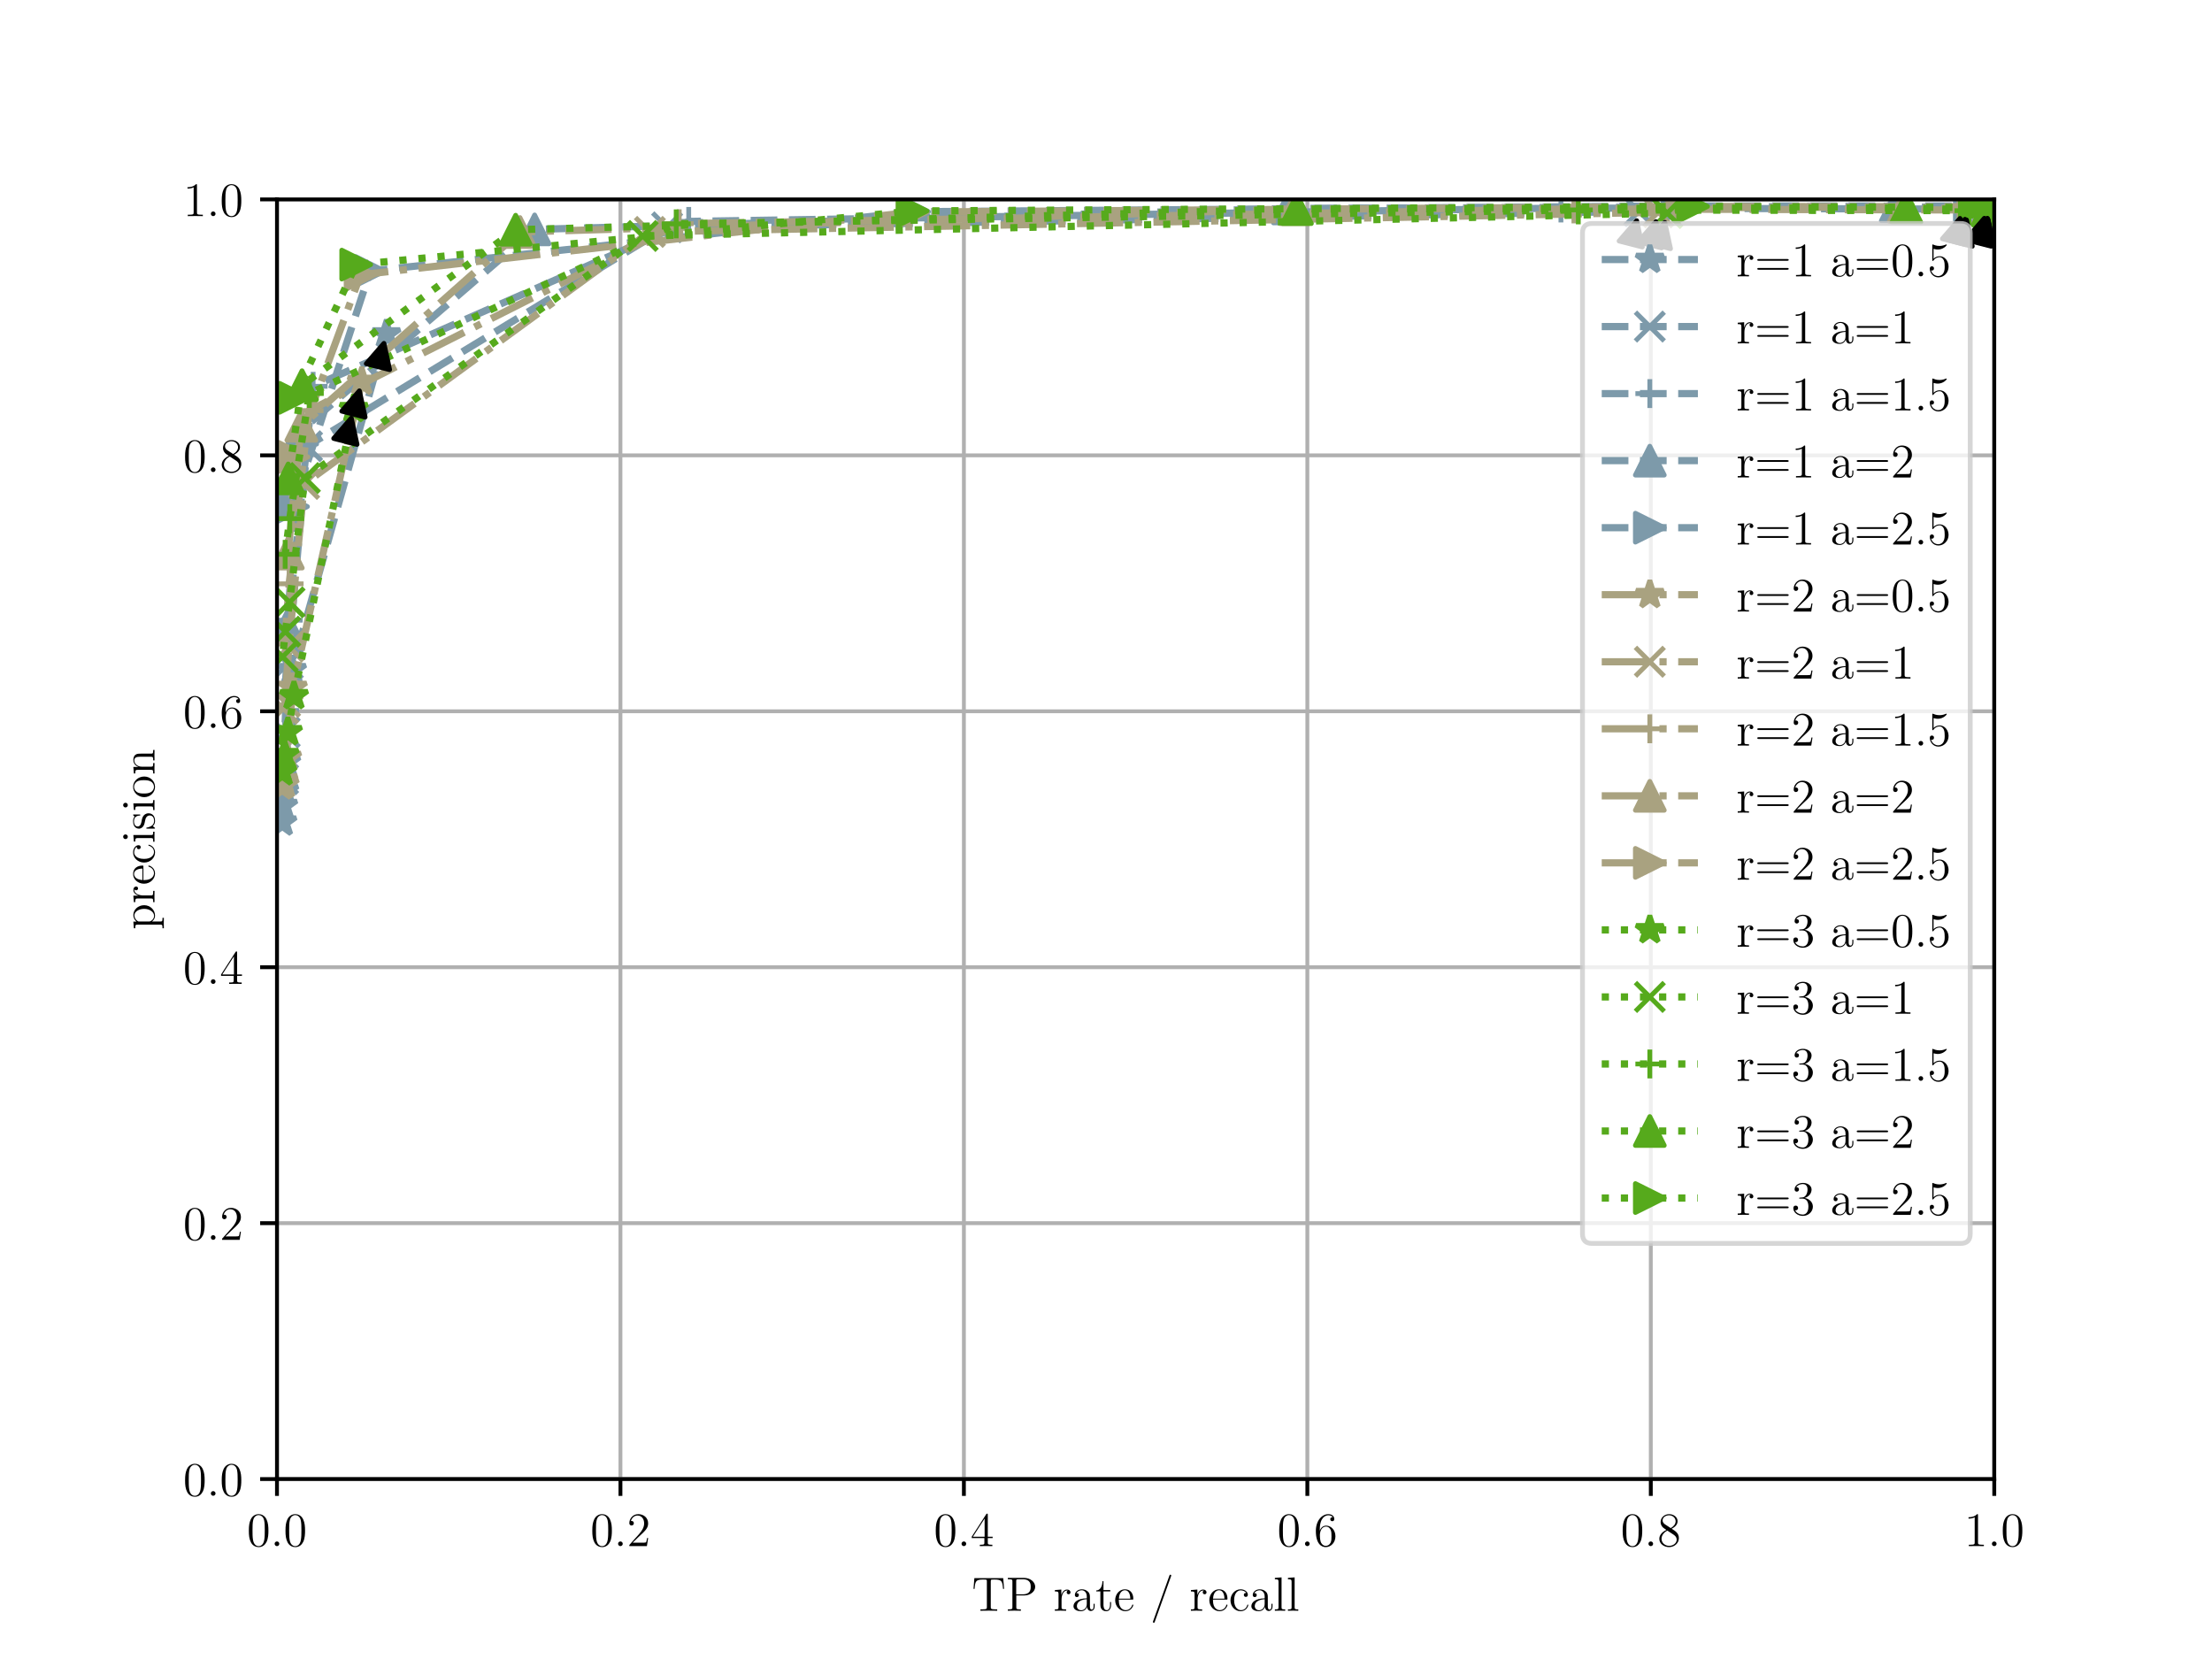 <?xml version="1.0" encoding="utf-8" standalone="no"?>
<!DOCTYPE svg PUBLIC "-//W3C//DTD SVG 1.1//EN"
  "http://www.w3.org/Graphics/SVG/1.1/DTD/svg11.dtd">
<!-- Created with matplotlib (http://matplotlib.org/) -->
<svg height="345pt" version="1.1" viewBox="0 0 460 345" width="460pt" xmlns="http://www.w3.org/2000/svg" xmlns:xlink="http://www.w3.org/1999/xlink">
 <defs>
  <style type="text/css">
*{stroke-linecap:butt;stroke-linejoin:round;}
  </style>
 </defs>
 <g id="figure_1">
  <g id="patch_1">
   <path d="M 0 345.6 
L 460.8 345.6 
L 460.8 0 
L 0 0 
z
" style="fill:#ffffff;"/>
  </g>
  <g id="axes_1">
   <g id="patch_2">
    <path d="M 57.6 307.584 
L 414.72 307.584 
L 414.72 41.472 
L 57.6 41.472 
z
" style="fill:#ffffff;"/>
   </g>
   <g id="matplotlib.axis_1">
    <g id="xtick_1">
     <g id="line2d_1">
      <path clip-path="url(#p5e88c57222)" d="M 57.6 307.584 
L 57.6 41.472 
" style="fill:none;stroke:#b0b0b0;stroke-linecap:square;stroke-width:0.8;"/>
     </g>
     <g id="line2d_2">
      <defs>
       <path d="M 0 0 
L 0 3.5 
" id="m86b5fcfcab" style="stroke:#000000;stroke-width:0.8;"/>
      </defs>
      <g>
       <use style="stroke:#000000;stroke-width:0.8;" x="57.6" xlink:href="#m86b5fcfcab" y="307.584"/>
      </g>
     </g>
     <g id="text_1">
      <!-- 0.0 -->
      <defs>
       <path d="M 44.797 32 
C 44.797 40.297 44.297 48.406 40.703 56 
C 36.594 64.297 29.406 66.5 24.5 66.5 
C 18.703 66.5 11.594 63.594 7.906 55.297 
C 5.094 49 4.094 42.797 4.094 32 
C 4.094 22.297 4.797 15 8.406 7.906 
C 12.297 0.297 19.203 -2.094 24.406 -2.094 
C 33.094 -2.094 38.094 3.094 41 8.906 
C 44.594 16.406 44.797 26.203 44.797 32 
z
M 37.203 33.203 
C 37.203 26.5 37.203 18.906 36.094 12.797 
C 34.203 1.797 27.906 -0.094 24.406 -0.094 
C 21.203 -0.094 14.703 1.703 12.797 12.594 
C 11.703 18.594 11.703 26.203 11.703 33.203 
C 11.703 41.406 11.703 48.797 13.297 54.703 
C 15 61.406 20.094 64.5 24.406 64.5 
C 28.203 64.5 34 62.203 35.906 53.594 
C 37.203 47.906 37.203 40 37.203 33.203 
z
" id="LMRoman12-Regular-30"/>
       <path d="M 18.406 4.906 
C 18.406 7.594 16.094 9.703 13.594 9.703 
C 10.703 9.703 8.703 7.406 8.703 4.906 
C 8.703 1.906 11.203 0 13.5 0 
C 16.203 0 18.406 2.094 18.406 4.906 
z
" id="LMRoman12-Regular-2e"/>
      </defs>
      <g transform="translate(51.34 321.525)scale(0.1 -0.1)">
       <use xlink:href="#LMRoman12-Regular-30"/>
       <use x="49" xlink:href="#LMRoman12-Regular-2e"/>
       <use x="76.2" xlink:href="#LMRoman12-Regular-30"/>
      </g>
     </g>
    </g>
    <g id="xtick_2">
     <g id="line2d_3">
      <path clip-path="url(#p5e88c57222)" d="M 129.024 307.584 
L 129.024 41.472 
" style="fill:none;stroke:#b0b0b0;stroke-linecap:square;stroke-width:0.8;"/>
     </g>
     <g id="line2d_4">
      <g>
       <use style="stroke:#000000;stroke-width:0.8;" x="129.024" xlink:href="#m86b5fcfcab" y="307.584"/>
      </g>
     </g>
     <g id="text_2">
      <!-- 0.2 -->
      <defs>
       <path d="M 44 16.797 
L 41.797 16.797 
C 41.5 15.094 40.703 9.594 39.703 8 
C 39 7.094 33.297 7.094 30.297 7.094 
L 11.797 7.094 
C 14.5 9.406 20.594 15.797 23.203 18.203 
C 38.406 32.203 44 37.406 44 47.297 
C 44 58.797 34.906 66.5 23.297 66.5 
C 11.703 66.5 4.906 56.594 4.906 48 
C 4.906 42.906 9.297 42.906 9.594 42.906 
C 11.703 42.906 14.297 44.406 14.297 47.594 
C 14.297 50.406 12.406 52.297 9.594 52.297 
C 8.703 52.297 8.5 52.297 8.203 52.203 
C 10.094 59 15.5 63.594 22 63.594 
C 30.5 63.594 35.703 56.5 35.703 47.297 
C 35.703 38.797 30.797 31.406 25.094 25 
L 4.906 2.406 
L 4.906 0 
L 41.406 0 
z
" id="LMRoman12-Regular-32"/>
      </defs>
      <g transform="translate(122.764 321.525)scale(0.1 -0.1)">
       <use xlink:href="#LMRoman12-Regular-30"/>
       <use x="49" xlink:href="#LMRoman12-Regular-2e"/>
       <use x="76.2" xlink:href="#LMRoman12-Regular-32"/>
      </g>
     </g>
    </g>
    <g id="xtick_3">
     <g id="line2d_5">
      <path clip-path="url(#p5e88c57222)" d="M 200.448 307.584 
L 200.448 41.472 
" style="fill:none;stroke:#b0b0b0;stroke-linecap:square;stroke-width:0.8;"/>
     </g>
     <g id="line2d_6">
      <g>
       <use style="stroke:#000000;stroke-width:0.8;" x="200.448" xlink:href="#m86b5fcfcab" y="307.584"/>
      </g>
     </g>
     <g id="text_3">
      <!-- 0.4 -->
      <defs>
       <path d="M 46.203 16.703 
L 46.203 19.594 
L 36.094 19.594 
L 36.094 65.094 
C 36.094 67 36.094 67.5 34.703 67.5 
C 33.906 67.5 33.594 67.5 32.797 66.297 
L 2.703 19.594 
L 2.703 16.703 
L 29 16.703 
L 29 7.594 
C 29 3.906 28.797 2.906 21.5 2.906 
L 19.5 2.906 
L 19.5 0 
C 21.797 0.203 29.703 0.203 32.5 0.203 
C 35.297 0.203 43.297 0.203 45.594 0 
L 45.594 2.906 
L 43.594 2.906 
C 36.406 2.906 36.094 3.906 36.094 7.594 
L 36.094 16.703 
z
M 29.5 19.594 
L 5.203 19.594 
L 29.5 57.297 
z
" id="LMRoman12-Regular-34"/>
      </defs>
      <g transform="translate(194.188 321.525)scale(0.1 -0.1)">
       <use xlink:href="#LMRoman12-Regular-30"/>
       <use x="49" xlink:href="#LMRoman12-Regular-2e"/>
       <use x="76.2" xlink:href="#LMRoman12-Regular-34"/>
      </g>
     </g>
    </g>
    <g id="xtick_4">
     <g id="line2d_7">
      <path clip-path="url(#p5e88c57222)" d="M 271.872 307.584 
L 271.872 41.472 
" style="fill:none;stroke:#b0b0b0;stroke-linecap:square;stroke-width:0.8;"/>
     </g>
     <g id="line2d_8">
      <g>
       <use style="stroke:#000000;stroke-width:0.8;" x="271.872" xlink:href="#m86b5fcfcab" y="307.584"/>
      </g>
     </g>
     <g id="text_4">
      <!-- 0.6 -->
      <defs>
       <path d="M 44.797 20.406 
C 44.797 33.703 35.5 42.594 25.5 42.594 
C 16.594 42.594 13.297 34.906 12.297 32.094 
L 12.297 34.797 
C 12.297 60.094 24.594 64.094 30 64.094 
C 33.594 64.094 37.203 63 39.094 60 
C 37.906 60 34.094 60 34.094 55.906 
C 34.094 53.703 35.594 51.797 38.203 51.797 
C 40.703 51.797 42.406 53.297 42.406 56.203 
C 42.406 61.406 38.594 66.5 29.906 66.5 
C 17.297 66.5 4.094 53.594 4.094 31.594 
C 4.094 4.094 16.094 -2.094 24.594 -2.094 
C 35.5 -2.094 44.797 7.406 44.797 20.406 
z
M 36.594 20.5 
C 36.594 15.406 36.594 10.906 34.703 7.094 
C 32.203 2.297 28.594 0.594 24.594 0.594 
C 18.297 0.594 15.297 6.203 14.406 8.297 
C 13.5 10.906 12.5 15.797 12.5 22.797 
C 12.5 30.703 16.094 40.594 25.094 40.594 
C 30.594 40.594 33.5 36.906 35 33.5 
C 36.594 29.797 36.594 24.797 36.594 20.5 
z
" id="LMRoman12-Regular-36"/>
      </defs>
      <g transform="translate(265.612 321.525)scale(0.1 -0.1)">
       <use xlink:href="#LMRoman12-Regular-30"/>
       <use x="49" xlink:href="#LMRoman12-Regular-2e"/>
       <use x="76.2" xlink:href="#LMRoman12-Regular-36"/>
      </g>
     </g>
    </g>
    <g id="xtick_5">
     <g id="line2d_9">
      <path clip-path="url(#p5e88c57222)" d="M 343.296 307.584 
L 343.296 41.472 
" style="fill:none;stroke:#b0b0b0;stroke-linecap:square;stroke-width:0.8;"/>
     </g>
     <g id="line2d_10">
      <g>
       <use style="stroke:#000000;stroke-width:0.8;" x="343.296" xlink:href="#m86b5fcfcab" y="307.584"/>
      </g>
     </g>
     <g id="text_5">
      <!-- 0.8 -->
      <defs>
       <path d="M 44.797 16.594 
C 44.797 26.797 37.594 31.297 29.797 36.094 
C 34.797 38.797 42.094 43.406 42.094 51.797 
C 42.094 60.5 33.703 66.5 24.5 66.5 
C 14.594 66.5 6.797 59.203 6.797 50.094 
C 6.797 46.703 7.797 43.297 10.594 39.906 
C 11.703 38.594 11.797 38.5 18.797 33.594 
C 9.094 29.094 4.094 22.406 4.094 15.094 
C 4.094 4.5 14.203 -2.094 24.406 -2.094 
C 35.5 -2.094 44.797 6.094 44.797 16.594 
z
M 38 51.703 
C 38 45.594 33.594 40.703 27.797 37.5 
L 16.203 45.094 
C 14.906 46 10.906 48.594 10.906 53.5 
C 10.906 60 17.703 64.094 24.406 64.094 
C 31.594 64.094 38 58.906 38 51.703 
z
M 40.203 13.406 
C 40.203 5.797 32.5 0.594 24.5 0.594 
C 16 0.594 8.703 6.797 8.703 15.094 
C 8.703 22.906 14.406 29.203 20.906 32.203 
L 33 24.297 
C 35.594 22.594 40.203 19.5 40.203 13.406 
z
" id="LMRoman12-Regular-38"/>
      </defs>
      <g transform="translate(337.036 321.525)scale(0.1 -0.1)">
       <use xlink:href="#LMRoman12-Regular-30"/>
       <use x="49" xlink:href="#LMRoman12-Regular-2e"/>
       <use x="76.2" xlink:href="#LMRoman12-Regular-38"/>
      </g>
     </g>
    </g>
    <g id="xtick_6">
     <g id="line2d_11">
      <path clip-path="url(#p5e88c57222)" d="M 414.72 307.584 
L 414.72 41.472 
" style="fill:none;stroke:#b0b0b0;stroke-linecap:square;stroke-width:0.8;"/>
     </g>
     <g id="line2d_12">
      <g>
       <use style="stroke:#000000;stroke-width:0.8;" x="414.72" xlink:href="#m86b5fcfcab" y="307.584"/>
      </g>
     </g>
     <g id="text_6">
      <!-- 1.0 -->
      <defs>
       <path d="M 41 0 
L 41 2.906 
L 37.906 2.906 
C 29.094 2.906 28.797 4.094 28.797 7.703 
L 28.797 64.094 
C 28.797 66.406 28.797 66.5 26.797 66.5 
C 24.406 63.797 19.406 60.094 9.094 60.094 
L 9.094 57.203 
C 11.406 57.203 16.406 57.203 21.906 59.797 
L 21.906 7.703 
C 21.906 4.094 21.594 2.906 12.797 2.906 
L 9.703 2.906 
L 9.703 0 
C 12.406 0.203 22.094 0.203 25.406 0.203 
C 28.703 0.203 38.297 0.203 41 0 
z
" id="LMRoman12-Regular-31"/>
      </defs>
      <g transform="translate(408.46 321.525)scale(0.1 -0.1)">
       <use xlink:href="#LMRoman12-Regular-31"/>
       <use x="49" xlink:href="#LMRoman12-Regular-2e"/>
       <use x="76.2" xlink:href="#LMRoman12-Regular-30"/>
      </g>
     </g>
    </g>
    <g id="text_7">
     <!-- TP rate / recall -->
     <defs>
      <path d="M 67.094 45.5 
L 65.297 67.797 
L 5.297 67.797 
L 3.5 45.5 
L 5.703 45.5 
C 7.094 61.297 8 64.906 23.797 64.906 
C 25.594 64.906 28.406 64.906 29.203 64.703 
C 31.203 64.406 31.297 63.203 31.297 60.906 
L 31.297 7.703 
C 31.297 4.297 31.297 2.906 21.5 2.906 
L 17.906 2.906 
L 17.906 0 
C 21.094 0.203 31.406 0.203 35.297 0.203 
C 39.203 0.203 49.594 0.203 52.797 0 
L 52.797 2.906 
L 49.203 2.906 
C 39.406 2.906 39.406 4.297 39.406 7.703 
L 39.406 60.906 
C 39.406 63.406 39.594 64.297 41.203 64.703 
C 42 64.906 44.906 64.906 46.797 64.906 
C 62.594 64.906 63.5 61.297 64.906 45.5 
z
" id="LMRoman12-Regular-54"/>
      <path d="M 61.094 49.797 
C 61.094 59.5 51.406 68.297 37.906 68.297 
L 4.203 68.297 
L 4.203 65.406 
L 6.203 65.406 
C 13.406 65.406 13.703 64.406 13.703 60.703 
L 13.703 7.594 
C 13.703 3.906 13.406 2.906 6.203 2.906 
L 4.203 2.906 
L 4.203 0 
C 6.594 0.203 14.797 0.203 17.703 0.203 
C 20.703 0.203 28.906 0.203 31.297 0 
L 31.297 2.906 
L 29.297 2.906 
C 22.094 2.906 21.797 3.906 21.797 7.594 
L 21.797 31.797 
L 38.703 31.797 
C 50.406 31.797 61.094 39.703 61.094 49.797 
z
M 51.797 49.797 
C 51.797 45.594 51.797 34.203 35.5 34.203 
L 21.594 34.203 
L 21.594 61.406 
C 21.594 64.703 21.797 65.406 26.203 65.406 
L 35.594 65.406 
C 51.797 65.406 51.797 54.094 51.797 49.797 
z
" id="LMRoman12-Regular-50"/>
      <path id="LMRoman12-Regular-20"/>
      <path d="M 35.297 38.297 
C 35.297 41.297 32.594 44.094 28.297 44.094 
C 19.797 44.094 16.906 34.906 16.297 33 
L 16.203 33 
L 16.203 44.094 
L 2.797 43 
L 2.797 40.094 
C 9.594 40.094 10.406 39.406 10.406 34.5 
L 10.406 7.406 
C 10.406 2.906 9.297 2.906 2.797 2.906 
L 2.797 0 
C 5.594 0.203 11.094 0.203 14.094 0.203 
C 16.797 0.203 23.906 0.203 26.203 0 
L 26.203 2.906 
L 24.203 2.906 
C 16.906 2.906 16.703 4 16.703 7.594 
L 16.703 23.297 
C 16.703 33 20.703 42.094 28.406 42.094 
C 29.203 42.094 29.406 42.094 29.797 42 
C 29 41.594 27.406 41 27.406 38.297 
C 27.406 35.406 29.703 34.297 31.297 34.297 
C 33.297 34.297 35.297 35.594 35.297 38.297 
z
" id="LMRoman12-Regular-72"/>
      <path d="M 47.406 8.906 
L 47.406 14.5 
L 45.203 14.5 
L 45.203 8.906 
C 45.203 3.203 42.797 2.406 41.406 2.406 
C 37.594 2.406 37.594 7.703 37.594 9.203 
L 37.594 26.703 
C 37.594 32.094 37.594 36.094 33.203 40 
C 29.703 43.203 25.203 44.594 20.797 44.594 
C 12.594 44.594 6.297 39.203 6.297 32.703 
C 6.297 29.797 8.203 28.406 10.5 28.406 
C 12.906 28.406 14.594 30.094 14.594 32.5 
C 14.594 36.594 11 36.594 9.5 36.594 
C 11.797 40.797 16.594 42.594 20.594 42.594 
C 25.203 42.594 31.094 38.797 31.094 29.797 
L 31.094 25.797 
C 11 25.5 3.406 17.094 3.406 9.406 
C 3.406 1.5 12.594 -1 18.703 -1 
C 25.297 -1 29.797 3 31.703 7.797 
C 32.094 3.094 35.203 -0.5 39.5 -0.5 
C 41.594 -0.5 47.406 0.906 47.406 8.906 
z
M 31.094 14.094 
C 31.094 4.297 23.797 1 19.5 1 
C 14.594 1 10.5 4.594 10.5 9.406 
C 10.5 22.594 27.5 23.797 31.094 24 
z
" id="LMRoman12-Regular-61"/>
      <path d="M 32.594 12.406 
L 32.594 18.094 
L 30.406 18.094 
L 30.406 12.594 
C 30.406 5.406 27.5 1.203 23.594 1.203 
C 16.797 1.203 16.797 10.5 16.797 12.203 
L 16.797 40.203 
L 30.906 40.203 
L 30.906 43.094 
L 16.797 43.094 
L 16.797 61.5 
L 14.594 61.5 
C 14.5 52.094 10.906 42.5 1.797 42.203 
L 1.797 40.203 
L 10.297 40.203 
L 10.297 12.406 
C 10.297 1.297 17.703 -1 23 -1 
C 29.297 -1 32.594 5.203 32.594 12.406 
z
" id="LMRoman12-Regular-74"/>
      <path d="M 40.703 11.906 
C 40.703 12.5 40.203 12.906 39.594 12.906 
C 38.797 12.906 38.594 12.406 38.406 11.906 
C 35.797 3.5 29.094 1.203 24.906 1.203 
C 20.703 1.203 10.594 4 10.594 21.297 
L 10.594 23.203 
L 38.297 23.203 
C 40.5 23.203 40.703 23.203 40.703 25.094 
C 40.703 35.203 35.297 44.594 23.203 44.594 
C 11.797 44.594 3 34.297 3 21.906 
C 3 8.703 13.203 -1 24.297 -1 
C 36.203 -1 40.703 9.797 40.703 11.906 
z
M 34.5 25.094 
L 10.703 25.094 
C 11.5 40.797 20.297 42.594 23.094 42.594 
C 33.797 42.594 34.406 28.5 34.5 25.094 
z
" id="LMRoman12-Regular-65"/>
      <path d="M 43.5 73.094 
C 43.5 74.406 42.5 75 41.703 75 
C 40.406 75 40.094 74.094 39.594 72.797 
L 5.906 -21.406 
C 5.406 -22.703 5.406 -23.094 5.406 -23.094 
C 5.406 -24.203 6.203 -25 7.297 -25 
C 8.594 -25 8.906 -24 9.297 -22.906 
L 43 71.406 
C 43.5 72.703 43.5 73.094 43.5 73.094 
z
" id="LMRoman12-Regular-2f"/>
      <path d="M 40.594 11.906 
C 40.594 12.797 39.906 12.797 39.594 12.797 
C 38.703 12.797 38.594 12.5 38.297 11.297 
C 36.094 4.203 30.703 1.203 25.297 1.203 
C 19.203 1.203 11.094 6.5 11.094 21.703 
C 11.094 38.297 19.594 42.406 24.594 42.406 
C 28.406 42.406 33.906 40.906 36.203 37 
C 35 37 31.297 37 31.297 32.906 
C 31.297 30.5 33 28.797 35.406 28.797 
C 37.703 28.797 39.594 30.203 39.594 33.094 
C 39.594 39.797 32.594 44.594 24.5 44.594 
C 12.797 44.594 3.5 34.203 3.5 21.594 
C 3.5 8.797 13.094 -1 24.406 -1 
C 37.594 -1 40.594 11 40.594 11.906 
z
" id="LMRoman12-Regular-63"/>
      <path d="M 24.797 0 
L 24.797 2.906 
C 18.406 2.906 17.203 2.906 17.203 7.406 
L 17.203 69.406 
L 3.297 68.297 
L 3.297 65.406 
C 10.094 65.406 10.906 64.703 10.906 59.797 
L 10.906 7.406 
C 10.906 2.906 9.797 2.906 3.297 2.906 
L 3.297 0 
C 6.094 0.203 11 0.203 14 0.203 
C 17 0.203 22 0.203 24.797 0 
z
" id="LMRoman12-Regular-6c"/>
     </defs>
     <g transform="translate(202.097 334.965)scale(0.1 -0.1)">
      <use xlink:href="#LMRoman12-Regular-54"/>
      <use x="70.7" xlink:href="#LMRoman12-Regular-50"/>
      <use x="137.3" xlink:href="#LMRoman12-Regular-20"/>
      <use x="169.9" xlink:href="#LMRoman12-Regular-72"/>
      <use x="208" xlink:href="#LMRoman12-Regular-61"/>
      <use x="257" xlink:href="#LMRoman12-Regular-74"/>
      <use x="295.1" xlink:href="#LMRoman12-Regular-65"/>
      <use x="338.6" xlink:href="#LMRoman12-Regular-20"/>
      <use x="371.2" xlink:href="#LMRoman12-Regular-2f"/>
      <use x="420.2" xlink:href="#LMRoman12-Regular-20"/>
      <use x="452.8" xlink:href="#LMRoman12-Regular-72"/>
      <use x="490.9" xlink:href="#LMRoman12-Regular-65"/>
      <use x="534.4" xlink:href="#LMRoman12-Regular-63"/>
      <use x="577.9" xlink:href="#LMRoman12-Regular-61"/>
      <use x="626.9" xlink:href="#LMRoman12-Regular-6c"/>
      <use x="654.1" xlink:href="#LMRoman12-Regular-6c"/>
     </g>
    </g>
   </g>
   <g id="matplotlib.axis_2">
    <g id="ytick_1">
     <g id="line2d_13">
      <path clip-path="url(#p5e88c57222)" d="M 57.6 307.584 
L 414.72 307.584 
" style="fill:none;stroke:#b0b0b0;stroke-linecap:square;stroke-width:0.8;"/>
     </g>
     <g id="line2d_14">
      <defs>
       <path d="M 0 0 
L -3.5 0 
" id="m51971b9910" style="stroke:#000000;stroke-width:0.8;"/>
      </defs>
      <g>
       <use style="stroke:#000000;stroke-width:0.8;" x="57.6" xlink:href="#m51971b9910" y="307.584"/>
      </g>
     </g>
     <g id="text_8">
      <!-- 0.0 -->
      <g transform="translate(38.08 311.054)scale(0.1 -0.1)">
       <use xlink:href="#LMRoman12-Regular-30"/>
       <use x="49" xlink:href="#LMRoman12-Regular-2e"/>
       <use x="76.2" xlink:href="#LMRoman12-Regular-30"/>
      </g>
     </g>
    </g>
    <g id="ytick_2">
     <g id="line2d_15">
      <path clip-path="url(#p5e88c57222)" d="M 57.6 254.362 
L 414.72 254.362 
" style="fill:none;stroke:#b0b0b0;stroke-linecap:square;stroke-width:0.8;"/>
     </g>
     <g id="line2d_16">
      <g>
       <use style="stroke:#000000;stroke-width:0.8;" x="57.6" xlink:href="#m51971b9910" y="254.362"/>
      </g>
     </g>
     <g id="text_9">
      <!-- 0.2 -->
      <g transform="translate(38.08 257.832)scale(0.1 -0.1)">
       <use xlink:href="#LMRoman12-Regular-30"/>
       <use x="49" xlink:href="#LMRoman12-Regular-2e"/>
       <use x="76.2" xlink:href="#LMRoman12-Regular-32"/>
      </g>
     </g>
    </g>
    <g id="ytick_3">
     <g id="line2d_17">
      <path clip-path="url(#p5e88c57222)" d="M 57.6 201.139 
L 414.72 201.139 
" style="fill:none;stroke:#b0b0b0;stroke-linecap:square;stroke-width:0.8;"/>
     </g>
     <g id="line2d_18">
      <g>
       <use style="stroke:#000000;stroke-width:0.8;" x="57.6" xlink:href="#m51971b9910" y="201.139"/>
      </g>
     </g>
     <g id="text_10">
      <!-- 0.4 -->
      <g transform="translate(38.08 204.61)scale(0.1 -0.1)">
       <use xlink:href="#LMRoman12-Regular-30"/>
       <use x="49" xlink:href="#LMRoman12-Regular-2e"/>
       <use x="76.2" xlink:href="#LMRoman12-Regular-34"/>
      </g>
     </g>
    </g>
    <g id="ytick_4">
     <g id="line2d_19">
      <path clip-path="url(#p5e88c57222)" d="M 57.6 147.917 
L 414.72 147.917 
" style="fill:none;stroke:#b0b0b0;stroke-linecap:square;stroke-width:0.8;"/>
     </g>
     <g id="line2d_20">
      <g>
       <use style="stroke:#000000;stroke-width:0.8;" x="57.6" xlink:href="#m51971b9910" y="147.917"/>
      </g>
     </g>
     <g id="text_11">
      <!-- 0.6 -->
      <g transform="translate(38.08 151.387)scale(0.1 -0.1)">
       <use xlink:href="#LMRoman12-Regular-30"/>
       <use x="49" xlink:href="#LMRoman12-Regular-2e"/>
       <use x="76.2" xlink:href="#LMRoman12-Regular-36"/>
      </g>
     </g>
    </g>
    <g id="ytick_5">
     <g id="line2d_21">
      <path clip-path="url(#p5e88c57222)" d="M 57.6 94.694 
L 414.72 94.694 
" style="fill:none;stroke:#b0b0b0;stroke-linecap:square;stroke-width:0.8;"/>
     </g>
     <g id="line2d_22">
      <g>
       <use style="stroke:#000000;stroke-width:0.8;" x="57.6" xlink:href="#m51971b9910" y="94.694"/>
      </g>
     </g>
     <g id="text_12">
      <!-- 0.8 -->
      <g transform="translate(38.08 98.165)scale(0.1 -0.1)">
       <use xlink:href="#LMRoman12-Regular-30"/>
       <use x="49" xlink:href="#LMRoman12-Regular-2e"/>
       <use x="76.2" xlink:href="#LMRoman12-Regular-38"/>
      </g>
     </g>
    </g>
    <g id="ytick_6">
     <g id="line2d_23">
      <path clip-path="url(#p5e88c57222)" d="M 57.6 41.472 
L 414.72 41.472 
" style="fill:none;stroke:#b0b0b0;stroke-linecap:square;stroke-width:0.8;"/>
     </g>
     <g id="line2d_24">
      <g>
       <use style="stroke:#000000;stroke-width:0.8;" x="57.6" xlink:href="#m51971b9910" y="41.472"/>
      </g>
     </g>
     <g id="text_13">
      <!-- 1.0 -->
      <g transform="translate(38.08 44.942)scale(0.1 -0.1)">
       <use xlink:href="#LMRoman12-Regular-31"/>
       <use x="49" xlink:href="#LMRoman12-Regular-2e"/>
       <use x="76.2" xlink:href="#LMRoman12-Regular-30"/>
      </g>
     </g>
    </g>
    <g id="text_14">
     <!-- precision -->
     <defs>
      <path d="M 50.797 21.594 
C 50.797 34.297 41.406 44.094 30.5 44.094 
C 21.703 44.094 17 37.797 16.703 37.406 
L 16.703 44.094 
L 2.797 43 
L 2.797 40.094 
C 9.797 40.094 10.406 39.406 10.406 35 
L 10.406 -12 
C 10.406 -16.5 9.297 -16.5 2.797 -16.5 
L 2.797 -19.406 
C 5.406 -19.203 10.797 -19.203 13.594 -19.203 
C 16.5 -19.203 21.906 -19.203 24.5 -19.406 
L 24.5 -16.5 
C 18.094 -16.5 16.906 -16.5 16.906 -12 
L 16.906 5.406 
C 18.703 2.906 22.797 -1 29.203 -1 
C 40.703 -1 50.797 8.703 50.797 21.594 
z
M 43.203 21.594 
C 43.203 9.703 36.406 1 28.703 1 
C 25.594 1 22.703 2.297 20.703 4.203 
C 18.406 6.5 16.906 8.5 16.906 11.297 
L 16.906 31.906 
C 16.906 33.797 16.906 33.906 18 35.5 
C 21 40 25.906 41.906 29.703 41.906 
C 37.203 41.906 43.203 32.797 43.203 21.594 
z
" id="LMRoman12-Regular-70"/>
      <path d="M 24.094 0 
L 24.094 2.906 
C 17.594 2.906 17.203 3.406 17.203 7.297 
L 17.203 44.094 
L 3.594 43 
L 3.594 40.094 
C 10 40.094 10.906 39.5 10.906 34.594 
L 10.906 7.406 
C 10.906 2.906 9.797 2.906 3.297 2.906 
L 3.297 0 
C 6.094 0.203 10.906 0.203 13.797 0.203 
C 14.906 0.203 20.703 0.203 24.094 0 
z
M 18.5 60.406 
C 18.5 63.406 16.094 65.297 13.703 65.297 
C 10.906 65.297 8.797 63.094 8.797 60.406 
C 8.797 57.797 11 55.594 13.594 55.594 
C 16.594 55.594 18.5 58 18.5 60.406 
z
" id="LMRoman12-Regular-69"/>
      <path d="M 35.203 12.703 
C 35.203 18.094 31.906 21.297 31 22.203 
C 27.406 25.297 24.703 25.906 18.094 27.094 
C 15.094 27.703 7.797 29.094 7.797 35.094 
C 7.797 38.203 9.906 42.797 18.906 42.797 
C 29.797 42.797 30.406 33.5 30.594 30.406 
C 30.703 29.594 31.406 29.594 31.703 29.594 
C 32.797 29.594 32.797 30.094 32.797 31.906 
L 32.797 42.297 
C 32.797 44.094 32.797 44.594 31.797 44.594 
C 31 44.594 29.094 42.406 28.406 41.5 
C 25.297 44 22.203 44.594 19 44.594 
C 6.906 44.594 3.297 38 3.297 32.5 
C 3.297 31.406 3.297 27.906 7.094 24.406 
C 10.297 21.594 13.703 20.906 18.297 20 
C 23.797 18.906 25.094 18.594 27.594 16.594 
C 29.406 15.094 30.703 12.906 30.703 10.094 
C 30.703 5.797 28.203 1 19.406 1 
C 12.797 1 8 4.797 5.797 14.797 
C 5.406 16.594 5.297 16.797 5.297 16.797 
C 5.094 17.203 4.703 17.203 4.406 17.203 
C 3.297 17.203 3.297 16.703 3.297 14.906 
L 3.297 1.297 
C 3.297 -0.5 3.297 -1 4.297 -1 
C 4.797 -1 4.906 -0.906 6.594 1.203 
C 7.094 1.906 7.094 2.094 8.594 3.703 
C 12.406 -1 17.797 -1 19.5 -1 
C 30 -1 35.203 4.797 35.203 12.703 
z
" id="LMRoman12-Regular-73"/>
      <path d="M 45.906 21.406 
C 45.906 34.297 36.094 44.594 24.5 44.594 
C 12.5 44.594 3 34 3 21.406 
C 3 8.594 13 -1 24.406 -1 
C 36.203 -1 45.906 8.797 45.906 21.406 
z
M 38.297 22.297 
C 38.297 18.797 38.297 12.594 35.703 7.906 
C 32.906 3.094 28.297 1.203 24.5 1.203 
C 20.797 1.203 16.297 2.797 13.406 7.703 
C 10.703 12.203 10.594 18.094 10.594 22.297 
C 10.594 26.094 10.594 32.203 13.703 36.703 
C 16.5 41 20.906 42.594 24.406 42.594 
C 28.297 42.594 32.5 40.797 35.203 36.906 
C 38.297 32.297 38.297 26 38.297 22.297 
z
" id="LMRoman12-Regular-6f"/>
      <path d="M 52.094 0 
L 52.094 2.906 
C 47.094 2.906 44.594 2.906 44.5 5.906 
L 44.5 24.297 
C 44.5 33.594 44.5 36.406 42.203 39.594 
C 39.297 43.5 34.594 44.094 31.203 44.094 
C 21.5 44.094 17.703 35.797 16.906 33.797 
L 16.797 33.797 
L 16.797 44.094 
L 3.203 43 
L 3.203 40.094 
C 10 40.094 10.797 39.406 10.797 34.5 
L 10.797 7.406 
C 10.797 2.906 9.703 2.906 3.203 2.906 
L 3.203 0 
C 5.797 0.203 11.203 0.203 14 0.203 
C 16.906 0.203 22.297 0.203 24.906 0 
L 24.906 2.906 
C 18.5 2.906 17.297 2.906 17.297 7.406 
L 17.297 26 
C 17.297 36.5 24.203 42.094 30.406 42.094 
C 36.594 42.094 38 37 38 30.906 
L 38 7.406 
C 38 2.906 36.906 2.906 30.406 2.906 
L 30.406 0 
C 33 0.203 38.406 0.203 41.203 0.203 
C 44.094 0.203 49.5 0.203 52.094 0 
z
" id="LMRoman12-Regular-6e"/>
     </defs>
     <g transform="translate(32.139 193.323)rotate(-90)scale(0.1 -0.1)">
      <use xlink:href="#LMRoman12-Regular-70"/>
      <use x="54.4" xlink:href="#LMRoman12-Regular-72"/>
      <use x="92.5" xlink:href="#LMRoman12-Regular-65"/>
      <use x="136" xlink:href="#LMRoman12-Regular-63"/>
      <use x="179.5" xlink:href="#LMRoman12-Regular-69"/>
      <use x="206.7" xlink:href="#LMRoman12-Regular-73"/>
      <use x="245.3" xlink:href="#LMRoman12-Regular-69"/>
      <use x="272.5" xlink:href="#LMRoman12-Regular-6f"/>
      <use x="321.5" xlink:href="#LMRoman12-Regular-6e"/>
     </g>
    </g>
   </g>
   <g id="line2d_25">
    <path clip-path="url(#p5e88c57222)" d="M 80.334 69.468 
L 60.713 139.291 
L 59.504 158.51 
L 59.095 164.49 
L 58.877 167.537 
L 58.71 170.987 
" style="fill:none;stroke:#7d9aaa;stroke-dasharray:5.55,2.4;stroke-dashoffset:0;stroke-width:1.5;"/>
    <defs>
     <path d="M 0 -3 
L -0.674 -0.927 
L -2.853 -0.927 
L -1.09 0.354 
L -1.763 2.427 
L -0 1.146 
L 1.763 2.427 
L 1.09 0.354 
L 2.853 -0.927 
L 0.674 -0.927 
z
" id="m5924deb689" style="stroke:#7d9aaa;stroke-linejoin:bevel;"/>
    </defs>
    <g clip-path="url(#p5e88c57222)">
     <use style="fill:#7d9aaa;stroke:#7d9aaa;stroke-linejoin:bevel;" x="80.334" xlink:href="#m5924deb689" y="69.468"/>
     <use style="fill:#7d9aaa;stroke:#7d9aaa;stroke-linejoin:bevel;" x="60.713" xlink:href="#m5924deb689" y="139.291"/>
     <use style="fill:#7d9aaa;stroke:#7d9aaa;stroke-linejoin:bevel;" x="59.504" xlink:href="#m5924deb689" y="158.51"/>
     <use style="fill:#7d9aaa;stroke:#7d9aaa;stroke-linejoin:bevel;" x="59.095" xlink:href="#m5924deb689" y="164.49"/>
     <use style="fill:#7d9aaa;stroke:#7d9aaa;stroke-linejoin:bevel;" x="58.877" xlink:href="#m5924deb689" y="167.537"/>
     <use style="fill:#7d9aaa;stroke:#7d9aaa;stroke-linejoin:bevel;" x="58.71" xlink:href="#m5924deb689" y="170.987"/>
    </g>
   </g>
   <g id="line2d_26">
    <path clip-path="url(#p5e88c57222)" d="M 340.855 43.96 
L 138.727 47.278 
L 63.855 92.802 
L 59.856 138.057 
L 59.21 152.319 
L 58.871 162.047 
" style="fill:none;stroke:#7d9aaa;stroke-dasharray:5.55,2.4;stroke-dashoffset:0;stroke-width:1.5;"/>
    <defs>
     <path d="M -3 3 
L 3 -3 
M -3 -3 
L 3 3 
" id="m11e836c6f1" style="stroke:#7d9aaa;"/>
    </defs>
    <g clip-path="url(#p5e88c57222)">
     <use style="fill:#7d9aaa;stroke:#7d9aaa;" x="340.855" xlink:href="#m11e836c6f1" y="43.96"/>
     <use style="fill:#7d9aaa;stroke:#7d9aaa;" x="138.727" xlink:href="#m11e836c6f1" y="47.278"/>
     <use style="fill:#7d9aaa;stroke:#7d9aaa;" x="63.855" xlink:href="#m11e836c6f1" y="92.802"/>
     <use style="fill:#7d9aaa;stroke:#7d9aaa;" x="59.856" xlink:href="#m11e836c6f1" y="138.057"/>
     <use style="fill:#7d9aaa;stroke:#7d9aaa;" x="59.21" xlink:href="#m11e836c6f1" y="152.319"/>
     <use style="fill:#7d9aaa;stroke:#7d9aaa;" x="58.871" xlink:href="#m11e836c6f1" y="162.047"/>
    </g>
   </g>
   <g id="line2d_27">
    <path clip-path="url(#p5e88c57222)" d="M 408.091 43.486 
L 324.606 43.263 
L 143.224 46.038 
L 65.115 80.332 
L 59.946 128.976 
L 59.183 147.751 
" style="fill:none;stroke:#7d9aaa;stroke-dasharray:5.55,2.4;stroke-dashoffset:0;stroke-width:1.5;"/>
    <defs>
     <path d="M -3 0 
L 3 0 
M 0 3 
L 0 -3 
" id="macf20e27e1" style="stroke:#7d9aaa;"/>
    </defs>
    <g clip-path="url(#p5e88c57222)">
     <use style="fill:#7d9aaa;stroke:#7d9aaa;" x="408.091" xlink:href="#macf20e27e1" y="43.486"/>
     <use style="fill:#7d9aaa;stroke:#7d9aaa;" x="324.606" xlink:href="#macf20e27e1" y="43.263"/>
     <use style="fill:#7d9aaa;stroke:#7d9aaa;" x="143.224" xlink:href="#macf20e27e1" y="46.038"/>
     <use style="fill:#7d9aaa;stroke:#7d9aaa;" x="65.115" xlink:href="#macf20e27e1" y="80.332"/>
     <use style="fill:#7d9aaa;stroke:#7d9aaa;" x="59.946" xlink:href="#macf20e27e1" y="128.976"/>
     <use style="fill:#7d9aaa;stroke:#7d9aaa;" x="59.183" xlink:href="#macf20e27e1" y="147.751"/>
    </g>
   </g>
   <g id="line2d_28">
    <path clip-path="url(#p5e88c57222)" d="M 413.153 43.458 
L 394.241 42.895 
L 267.823 43.351 
L 111.18 47.705 
L 62.839 89.35 
L 59.701 130.292 
" style="fill:none;stroke:#7d9aaa;stroke-dasharray:5.55,2.4;stroke-dashoffset:0;stroke-width:1.5;"/>
    <defs>
     <path d="M 0 -3 
L -3 3 
L 3 3 
z
" id="ma3671d3f2a" style="stroke:#7d9aaa;stroke-linejoin:miter;"/>
    </defs>
    <g clip-path="url(#p5e88c57222)">
     <use style="fill:#7d9aaa;stroke:#7d9aaa;stroke-linejoin:miter;" x="413.153" xlink:href="#ma3671d3f2a" y="43.458"/>
     <use style="fill:#7d9aaa;stroke:#7d9aaa;stroke-linejoin:miter;" x="394.241" xlink:href="#ma3671d3f2a" y="42.895"/>
     <use style="fill:#7d9aaa;stroke:#7d9aaa;stroke-linejoin:miter;" x="267.823" xlink:href="#ma3671d3f2a" y="43.351"/>
     <use style="fill:#7d9aaa;stroke:#7d9aaa;stroke-linejoin:miter;" x="111.18" xlink:href="#ma3671d3f2a" y="47.705"/>
     <use style="fill:#7d9aaa;stroke:#7d9aaa;stroke-linejoin:miter;" x="62.839" xlink:href="#ma3671d3f2a" y="89.35"/>
     <use style="fill:#7d9aaa;stroke:#7d9aaa;stroke-linejoin:miter;" x="59.701" xlink:href="#ma3671d3f2a" y="130.292"/>
    </g>
   </g>
   <g id="line2d_29">
    <path clip-path="url(#p5e88c57222)" d="M 413.787 43.454 
L 409.641 42.833 
L 348.874 42.831 
L 190.08 44.028 
L 76.987 56.366 
L 60.933 105.349 
" style="fill:none;stroke:#7d9aaa;stroke-dasharray:5.55,2.4;stroke-dashoffset:0;stroke-width:1.5;"/>
    <defs>
     <path d="M 3 0 
L -3 -3 
L -3 3 
z
" id="mafec7178e9" style="stroke:#7d9aaa;stroke-linejoin:miter;"/>
    </defs>
    <g clip-path="url(#p5e88c57222)">
     <use style="fill:#7d9aaa;stroke:#7d9aaa;stroke-linejoin:miter;" x="413.787" xlink:href="#mafec7178e9" y="43.454"/>
     <use style="fill:#7d9aaa;stroke:#7d9aaa;stroke-linejoin:miter;" x="409.641" xlink:href="#mafec7178e9" y="42.833"/>
     <use style="fill:#7d9aaa;stroke:#7d9aaa;stroke-linejoin:miter;" x="348.874" xlink:href="#mafec7178e9" y="42.831"/>
     <use style="fill:#7d9aaa;stroke:#7d9aaa;stroke-linejoin:miter;" x="190.08" xlink:href="#mafec7178e9" y="44.028"/>
     <use style="fill:#7d9aaa;stroke:#7d9aaa;stroke-linejoin:miter;" x="76.987" xlink:href="#mafec7178e9" y="56.366"/>
     <use style="fill:#7d9aaa;stroke:#7d9aaa;stroke-linejoin:miter;" x="60.933" xlink:href="#mafec7178e9" y="105.349"/>
    </g>
   </g>
   <g id="line2d_30">
    <path clip-path="url(#p5e88c57222)" d="M 75.235 79.34 
L 60.877 142.981 
L 59.689 157.545 
L 59.167 163.156 
L 58.91 162.204 
L 58.618 163.464 
" style="fill:none;stroke:#a9a280;stroke-dasharray:9.6,2.4,1.5,2.4;stroke-dashoffset:0;stroke-width:1.5;"/>
    <defs>
     <path d="M 0 -3 
L -0.674 -0.927 
L -2.853 -0.927 
L -1.09 0.354 
L -1.763 2.427 
L -0 1.146 
L 1.763 2.427 
L 1.09 0.354 
L 2.853 -0.927 
L 0.674 -0.927 
z
" id="m6b07edcaa8" style="stroke:#a9a280;stroke-linejoin:bevel;"/>
    </defs>
    <g clip-path="url(#p5e88c57222)">
     <use style="fill:#a9a280;stroke:#a9a280;stroke-linejoin:bevel;" x="75.235" xlink:href="#m6b07edcaa8" y="79.34"/>
     <use style="fill:#a9a280;stroke:#a9a280;stroke-linejoin:bevel;" x="60.877" xlink:href="#m6b07edcaa8" y="142.981"/>
     <use style="fill:#a9a280;stroke:#a9a280;stroke-linejoin:bevel;" x="59.689" xlink:href="#m6b07edcaa8" y="157.545"/>
     <use style="fill:#a9a280;stroke:#a9a280;stroke-linejoin:bevel;" x="59.167" xlink:href="#m6b07edcaa8" y="163.156"/>
     <use style="fill:#a9a280;stroke:#a9a280;stroke-linejoin:bevel;" x="58.91" xlink:href="#m6b07edcaa8" y="162.204"/>
     <use style="fill:#a9a280;stroke:#a9a280;stroke-linejoin:bevel;" x="58.618" xlink:href="#m6b07edcaa8" y="163.464"/>
    </g>
   </g>
   <g id="line2d_31">
    <path clip-path="url(#p5e88c57222)" d="M 344.843 44.155 
L 135.15 48.231 
L 63.252 100.641 
L 60.057 134.474 
L 59.282 145.981 
L 58.904 147.361 
" style="fill:none;stroke:#a9a280;stroke-dasharray:9.6,2.4,1.5,2.4;stroke-dashoffset:0;stroke-width:1.5;"/>
    <defs>
     <path d="M -3 3 
L 3 -3 
M -3 -3 
L 3 3 
" id="meac00afb28" style="stroke:#a9a280;"/>
    </defs>
    <g clip-path="url(#p5e88c57222)">
     <use style="fill:#a9a280;stroke:#a9a280;" x="344.843" xlink:href="#meac00afb28" y="44.155"/>
     <use style="fill:#a9a280;stroke:#a9a280;" x="135.15" xlink:href="#meac00afb28" y="48.231"/>
     <use style="fill:#a9a280;stroke:#a9a280;" x="63.252" xlink:href="#meac00afb28" y="100.641"/>
     <use style="fill:#a9a280;stroke:#a9a280;" x="60.057" xlink:href="#meac00afb28" y="134.474"/>
     <use style="fill:#a9a280;stroke:#a9a280;" x="59.282" xlink:href="#meac00afb28" y="145.981"/>
     <use style="fill:#a9a280;stroke:#a9a280;" x="58.904" xlink:href="#meac00afb28" y="147.361"/>
    </g>
   </g>
   <g id="line2d_32">
    <path clip-path="url(#p5e88c57222)" d="M 409.129 43.669 
L 327.306 43.451 
L 141.249 46.516 
L 64.278 85.391 
L 60.133 121.411 
L 59.218 133.927 
" style="fill:none;stroke:#a9a280;stroke-dasharray:9.6,2.4,1.5,2.4;stroke-dashoffset:0;stroke-width:1.5;"/>
    <defs>
     <path d="M -3 0 
L 3 0 
M 0 3 
L 0 -3 
" id="m5a767c6cc3" style="stroke:#a9a280;"/>
    </defs>
    <g clip-path="url(#p5e88c57222)">
     <use style="fill:#a9a280;stroke:#a9a280;" x="409.129" xlink:href="#m5a767c6cc3" y="43.669"/>
     <use style="fill:#a9a280;stroke:#a9a280;" x="327.306" xlink:href="#m5a767c6cc3" y="43.451"/>
     <use style="fill:#a9a280;stroke:#a9a280;" x="141.249" xlink:href="#m5a767c6cc3" y="46.516"/>
     <use style="fill:#a9a280;stroke:#a9a280;" x="64.278" xlink:href="#m5a767c6cc3" y="85.391"/>
     <use style="fill:#a9a280;stroke:#a9a280;" x="60.133" xlink:href="#m5a767c6cc3" y="121.411"/>
     <use style="fill:#a9a280;stroke:#a9a280;" x="59.218" xlink:href="#m5a767c6cc3" y="133.927"/>
    </g>
   </g>
   <g id="line2d_33">
    <path clip-path="url(#p5e88c57222)" d="M 413.305 43.643 
L 395.888 43.052 
L 269.199 43.489 
L 108.129 48.247 
L 62.66 88.553 
L 59.851 115.119 
" style="fill:none;stroke:#a9a280;stroke-dasharray:9.6,2.4,1.5,2.4;stroke-dashoffset:0;stroke-width:1.5;"/>
    <defs>
     <path d="M 0 -3 
L -3 3 
L 3 3 
z
" id="mbe3b652cd3" style="stroke:#a9a280;stroke-linejoin:miter;"/>
    </defs>
    <g clip-path="url(#p5e88c57222)">
     <use style="fill:#a9a280;stroke:#a9a280;stroke-linejoin:miter;" x="413.305" xlink:href="#mbe3b652cd3" y="43.643"/>
     <use style="fill:#a9a280;stroke:#a9a280;stroke-linejoin:miter;" x="395.888" xlink:href="#mbe3b652cd3" y="43.052"/>
     <use style="fill:#a9a280;stroke:#a9a280;stroke-linejoin:miter;" x="269.199" xlink:href="#mbe3b652cd3" y="43.489"/>
     <use style="fill:#a9a280;stroke:#a9a280;stroke-linejoin:miter;" x="108.129" xlink:href="#mbe3b652cd3" y="48.247"/>
     <use style="fill:#a9a280;stroke:#a9a280;stroke-linejoin:miter;" x="62.66" xlink:href="#mbe3b652cd3" y="88.553"/>
     <use style="fill:#a9a280;stroke:#a9a280;stroke-linejoin:miter;" x="59.851" xlink:href="#mbe3b652cd3" y="115.119"/>
    </g>
   </g>
   <g id="line2d_34">
    <path clip-path="url(#p5e88c57222)" d="M 413.881 43.64 
L 410.369 42.988 
L 351.11 42.929 
L 189.8 44.103 
L 74.982 57.143 
L 61.019 95.027 
" style="fill:none;stroke:#a9a280;stroke-dasharray:9.6,2.4,1.5,2.4;stroke-dashoffset:0;stroke-width:1.5;"/>
    <defs>
     <path d="M 3 0 
L -3 -3 
L -3 3 
z
" id="m3f830802b6" style="stroke:#a9a280;stroke-linejoin:miter;"/>
    </defs>
    <g clip-path="url(#p5e88c57222)">
     <use style="fill:#a9a280;stroke:#a9a280;stroke-linejoin:miter;" x="413.881" xlink:href="#m3f830802b6" y="43.64"/>
     <use style="fill:#a9a280;stroke:#a9a280;stroke-linejoin:miter;" x="410.369" xlink:href="#m3f830802b6" y="42.988"/>
     <use style="fill:#a9a280;stroke:#a9a280;stroke-linejoin:miter;" x="351.11" xlink:href="#m3f830802b6" y="42.929"/>
     <use style="fill:#a9a280;stroke:#a9a280;stroke-linejoin:miter;" x="189.8" xlink:href="#m3f830802b6" y="44.103"/>
     <use style="fill:#a9a280;stroke:#a9a280;stroke-linejoin:miter;" x="74.982" xlink:href="#m3f830802b6" y="57.143"/>
     <use style="fill:#a9a280;stroke:#a9a280;stroke-linejoin:miter;" x="61.019" xlink:href="#m3f830802b6" y="95.027"/>
    </g>
   </g>
   <g id="line2d_35">
    <path clip-path="url(#p5e88c57222)" d="M 73.556 85.011 
L 61.126 144.707 
L 59.868 152.199 
L 59.169 156.958 
L 58.692 160.544 
L 58.414 159.785 
" style="fill:none;stroke:#56aa1c;stroke-dasharray:1.5,2.475;stroke-dashoffset:0;stroke-width:1.5;"/>
    <defs>
     <path d="M 0 -3 
L -0.674 -0.927 
L -2.853 -0.927 
L -1.09 0.354 
L -1.763 2.427 
L -0 1.146 
L 1.763 2.427 
L 1.09 0.354 
L 2.853 -0.927 
L 0.674 -0.927 
z
" id="m23351fa81d" style="stroke:#56aa1c;stroke-linejoin:bevel;"/>
    </defs>
    <g clip-path="url(#p5e88c57222)">
     <use style="fill:#56aa1c;stroke:#56aa1c;stroke-linejoin:bevel;" x="73.556" xlink:href="#m23351fa81d" y="85.011"/>
     <use style="fill:#56aa1c;stroke:#56aa1c;stroke-linejoin:bevel;" x="61.126" xlink:href="#m23351fa81d" y="144.707"/>
     <use style="fill:#56aa1c;stroke:#56aa1c;stroke-linejoin:bevel;" x="59.868" xlink:href="#m23351fa81d" y="152.199"/>
     <use style="fill:#56aa1c;stroke:#56aa1c;stroke-linejoin:bevel;" x="59.169" xlink:href="#m23351fa81d" y="156.958"/>
     <use style="fill:#56aa1c;stroke:#56aa1c;stroke-linejoin:bevel;" x="58.692" xlink:href="#m23351fa81d" y="160.544"/>
     <use style="fill:#56aa1c;stroke:#56aa1c;stroke-linejoin:bevel;" x="58.414" xlink:href="#m23351fa81d" y="159.785"/>
    </g>
   </g>
   <g id="line2d_36">
    <path clip-path="url(#p5e88c57222)" d="M 346.703 44.314 
L 133.654 49.069 
L 63.407 99.412 
L 60.217 125.259 
L 59.333 131.361 
L 58.772 136.576 
" style="fill:none;stroke:#56aa1c;stroke-dasharray:1.5,2.475;stroke-dashoffset:0;stroke-width:1.5;"/>
    <defs>
     <path d="M -3 3 
L 3 -3 
M -3 -3 
L 3 3 
" id="mdc5599ab9e" style="stroke:#56aa1c;"/>
    </defs>
    <g clip-path="url(#p5e88c57222)">
     <use style="fill:#56aa1c;stroke:#56aa1c;" x="346.703" xlink:href="#mdc5599ab9e" y="44.314"/>
     <use style="fill:#56aa1c;stroke:#56aa1c;" x="133.654" xlink:href="#mdc5599ab9e" y="49.069"/>
     <use style="fill:#56aa1c;stroke:#56aa1c;" x="63.407" xlink:href="#mdc5599ab9e" y="99.412"/>
     <use style="fill:#56aa1c;stroke:#56aa1c;" x="60.217" xlink:href="#mdc5599ab9e" y="125.259"/>
     <use style="fill:#56aa1c;stroke:#56aa1c;" x="59.333" xlink:href="#mdc5599ab9e" y="131.361"/>
     <use style="fill:#56aa1c;stroke:#56aa1c;" x="58.772" xlink:href="#mdc5599ab9e" y="136.576"/>
    </g>
   </g>
   <g id="line2d_37">
    <path clip-path="url(#p5e88c57222)" d="M 409.452 43.812 
L 328.218 43.652 
L 140.621 46.553 
L 64.328 81.834 
L 60.261 107.846 
L 59.298 115.276 
" style="fill:none;stroke:#56aa1c;stroke-dasharray:1.5,2.475;stroke-dashoffset:0;stroke-width:1.5;"/>
    <defs>
     <path d="M -3 0 
L 3 0 
M 0 3 
L 0 -3 
" id="m7242d5b911" style="stroke:#56aa1c;"/>
    </defs>
    <g clip-path="url(#p5e88c57222)">
     <use style="fill:#56aa1c;stroke:#56aa1c;" x="409.452" xlink:href="#m7242d5b911" y="43.812"/>
     <use style="fill:#56aa1c;stroke:#56aa1c;" x="328.218" xlink:href="#m7242d5b911" y="43.652"/>
     <use style="fill:#56aa1c;stroke:#56aa1c;" x="140.621" xlink:href="#m7242d5b911" y="46.553"/>
     <use style="fill:#56aa1c;stroke:#56aa1c;" x="64.328" xlink:href="#m7242d5b911" y="81.834"/>
     <use style="fill:#56aa1c;stroke:#56aa1c;" x="60.261" xlink:href="#m7242d5b911" y="107.846"/>
     <use style="fill:#56aa1c;stroke:#56aa1c;" x="59.298" xlink:href="#m7242d5b911" y="115.276"/>
    </g>
   </g>
   <g id="line2d_38">
    <path clip-path="url(#p5e88c57222)" d="M 413.342 43.787 
L 396.443 43.216 
L 269.707 43.484 
L 107.233 47.769 
L 62.806 80.104 
L 59.938 99.49 
" style="fill:none;stroke:#56aa1c;stroke-dasharray:1.5,2.475;stroke-dashoffset:0;stroke-width:1.5;"/>
    <defs>
     <path d="M 0 -3 
L -3 3 
L 3 3 
z
" id="m1901c58808" style="stroke:#56aa1c;stroke-linejoin:miter;"/>
    </defs>
    <g clip-path="url(#p5e88c57222)">
     <use style="fill:#56aa1c;stroke:#56aa1c;stroke-linejoin:miter;" x="413.342" xlink:href="#m1901c58808" y="43.787"/>
     <use style="fill:#56aa1c;stroke:#56aa1c;stroke-linejoin:miter;" x="396.443" xlink:href="#m1901c58808" y="43.216"/>
     <use style="fill:#56aa1c;stroke:#56aa1c;stroke-linejoin:miter;" x="269.707" xlink:href="#m1901c58808" y="43.484"/>
     <use style="fill:#56aa1c;stroke:#56aa1c;stroke-linejoin:miter;" x="107.233" xlink:href="#m1901c58808" y="47.769"/>
     <use style="fill:#56aa1c;stroke:#56aa1c;stroke-linejoin:miter;" x="62.806" xlink:href="#m1901c58808" y="80.104"/>
     <use style="fill:#56aa1c;stroke:#56aa1c;stroke-linejoin:miter;" x="59.938" xlink:href="#m1901c58808" y="99.49"/>
    </g>
   </g>
   <g id="line2d_39">
    <path clip-path="url(#p5e88c57222)" d="M 413.922 43.783 
L 410.676 43.146 
L 352.094 42.924 
L 189.773 43.872 
L 74.076 55.025 
L 61.153 82.723 
" style="fill:none;stroke:#56aa1c;stroke-dasharray:1.5,2.475;stroke-dashoffset:0;stroke-width:1.5;"/>
    <defs>
     <path d="M 3 0 
L -3 -3 
L -3 3 
z
" id="m89443a25c3" style="stroke:#56aa1c;stroke-linejoin:miter;"/>
    </defs>
    <g clip-path="url(#p5e88c57222)">
     <use style="fill:#56aa1c;stroke:#56aa1c;stroke-linejoin:miter;" x="413.922" xlink:href="#m89443a25c3" y="43.783"/>
     <use style="fill:#56aa1c;stroke:#56aa1c;stroke-linejoin:miter;" x="410.676" xlink:href="#m89443a25c3" y="43.146"/>
     <use style="fill:#56aa1c;stroke:#56aa1c;stroke-linejoin:miter;" x="352.094" xlink:href="#m89443a25c3" y="42.924"/>
     <use style="fill:#56aa1c;stroke:#56aa1c;stroke-linejoin:miter;" x="189.773" xlink:href="#m89443a25c3" y="43.872"/>
     <use style="fill:#56aa1c;stroke:#56aa1c;stroke-linejoin:miter;" x="74.076" xlink:href="#m89443a25c3" y="55.025"/>
     <use style="fill:#56aa1c;stroke:#56aa1c;stroke-linejoin:miter;" x="61.153" xlink:href="#m89443a25c3" y="82.723"/>
    </g>
   </g>
   <g id="patch_3">
    <path d="M 57.6 307.584 
L 57.6 41.472 
" style="fill:none;stroke:#000000;stroke-linecap:square;stroke-linejoin:miter;stroke-width:0.8;"/>
   </g>
   <g id="patch_4">
    <path d="M 414.72 307.584 
L 414.72 41.472 
" style="fill:none;stroke:#000000;stroke-linecap:square;stroke-linejoin:miter;stroke-width:0.8;"/>
   </g>
   <g id="patch_5">
    <path d="M 57.6 307.584 
L 414.72 307.584 
" style="fill:none;stroke:#000000;stroke-linecap:square;stroke-linejoin:miter;stroke-width:0.8;"/>
   </g>
   <g id="patch_6">
    <path d="M 57.6 41.472 
L 414.72 41.472 
" style="fill:none;stroke:#000000;stroke-linecap:square;stroke-linejoin:miter;stroke-width:0.8;"/>
   </g>
   <g id="patch_7">
    <path d="M 76.18 75.633 
Q 78.009 73.52 79.839 71.407 
Q 80.432 74.138 81.024 76.87 
z
" style="stroke:#000000;stroke-linecap:round;"/>
   </g>
   <g id="text_15">
    <!--   -->
    <g transform="translate(80.334 69.468)scale(0.1 -0.1)">
     <use xlink:href="#LMRoman12-Regular-20"/>
    </g>
   </g>
   <g id="patch_8">
    <path d="M 336.7 50.124 
Q 338.53 48.011 340.36 45.898 
Q 340.952 48.63 341.545 51.362 
z
" style="stroke:#000000;stroke-linecap:round;"/>
   </g>
   <g id="text_16">
    <!--   -->
    <g transform="translate(340.855 43.96)scale(0.1 -0.1)">
     <use xlink:href="#LMRoman12-Regular-20"/>
    </g>
   </g>
   <g id="patch_9">
    <path d="M 403.937 49.651 
Q 405.766 47.538 407.596 45.425 
Q 408.189 48.156 408.781 50.888 
z
" style="stroke:#000000;stroke-linecap:round;"/>
   </g>
   <g id="text_17">
    <!--   -->
    <g transform="translate(408.091 43.486)scale(0.1 -0.1)">
     <use xlink:href="#LMRoman12-Regular-20"/>
    </g>
   </g>
   <g id="patch_10">
    <path d="M 408.999 49.622 
Q 410.828 47.509 412.658 45.396 
Q 413.251 48.128 413.843 50.86 
z
" style="stroke:#000000;stroke-linecap:round;"/>
   </g>
   <g id="text_18">
    <!--   -->
    <g transform="translate(413.153 43.458)scale(0.1 -0.1)">
     <use xlink:href="#LMRoman12-Regular-20"/>
    </g>
   </g>
   <g id="patch_11">
    <path d="M 409.632 49.619 
Q 411.462 47.506 413.291 45.393 
Q 413.884 48.124 414.476 50.856 
z
" style="stroke:#000000;stroke-linecap:round;"/>
   </g>
   <g id="text_19">
    <!--   -->
    <g transform="translate(413.787 43.454)scale(0.1 -0.1)">
     <use xlink:href="#LMRoman12-Regular-20"/>
    </g>
   </g>
   <g id="patch_12">
    <path d="M 71.081 85.504 
Q 72.91 83.392 74.74 81.279 
Q 75.333 84.01 75.925 86.742 
z
" style="stroke:#000000;stroke-linecap:round;"/>
   </g>
   <g id="text_20">
    <!--   -->
    <g transform="translate(75.235 79.34)scale(0.1 -0.1)">
     <use xlink:href="#LMRoman12-Regular-20"/>
    </g>
   </g>
   <g id="patch_13">
    <path d="M 340.688 50.32 
Q 342.518 48.207 344.348 46.094 
Q 344.94 48.826 345.533 51.557 
z
" style="stroke:#000000;stroke-linecap:round;"/>
   </g>
   <g id="text_21">
    <!--   -->
    <g transform="translate(344.843 44.155)scale(0.1 -0.1)">
     <use xlink:href="#LMRoman12-Regular-20"/>
    </g>
   </g>
   <g id="patch_14">
    <path d="M 404.975 49.833 
Q 406.805 47.72 408.634 45.607 
Q 409.227 48.339 409.819 51.071 
z
" style="stroke:#000000;stroke-linecap:round;"/>
   </g>
   <g id="text_22">
    <!--   -->
    <g transform="translate(409.129 43.669)scale(0.1 -0.1)">
     <use xlink:href="#LMRoman12-Regular-20"/>
    </g>
   </g>
   <g id="patch_15">
    <path d="M 409.151 49.808 
Q 410.981 47.695 412.81 45.582 
Q 413.403 48.313 413.995 51.045 
z
" style="stroke:#000000;stroke-linecap:round;"/>
   </g>
   <g id="text_23">
    <!--   -->
    <g transform="translate(413.305 43.643)scale(0.1 -0.1)">
     <use xlink:href="#LMRoman12-Regular-20"/>
    </g>
   </g>
   <g id="patch_16">
    <path d="M 409.726 49.804 
Q 411.556 47.691 413.386 45.578 
Q 413.978 48.31 414.571 51.042 
z
" style="stroke:#000000;stroke-linecap:round;"/>
   </g>
   <g id="text_24">
    <!--   -->
    <g transform="translate(413.881 43.64)scale(0.1 -0.1)">
     <use xlink:href="#LMRoman12-Regular-20"/>
    </g>
   </g>
   <g id="patch_17">
    <path d="M 69.401 91.176 
Q 71.231 89.063 73.06 86.95 
Q 73.653 89.682 74.245 92.413 
z
" style="stroke:#000000;stroke-linecap:round;"/>
   </g>
   <g id="text_25">
    <!--   -->
    <g transform="translate(73.556 85.011)scale(0.1 -0.1)">
     <use xlink:href="#LMRoman12-Regular-20"/>
    </g>
   </g>
   <g id="patch_18">
    <path d="M 342.548 50.479 
Q 344.378 48.366 346.208 46.253 
Q 346.8 48.985 347.393 51.716 
z
" style="stroke:#000000;stroke-linecap:round;"/>
   </g>
   <g id="text_26">
    <!--   -->
    <g transform="translate(346.703 44.314)scale(0.1 -0.1)">
     <use xlink:href="#LMRoman12-Regular-20"/>
    </g>
   </g>
   <g id="patch_19">
    <path d="M 405.298 49.977 
Q 407.127 47.864 408.957 45.751 
Q 409.55 48.482 410.142 51.214 
z
" style="stroke:#000000;stroke-linecap:round;"/>
   </g>
   <g id="text_27">
    <!--   -->
    <g transform="translate(409.452 43.812)scale(0.1 -0.1)">
     <use xlink:href="#LMRoman12-Regular-20"/>
    </g>
   </g>
   <g id="patch_20">
    <path d="M 409.188 49.951 
Q 411.017 47.838 412.847 45.725 
Q 413.44 48.457 414.032 51.188 
z
" style="stroke:#000000;stroke-linecap:round;"/>
   </g>
   <g id="text_28">
    <!--   -->
    <g transform="translate(413.342 43.787)scale(0.1 -0.1)">
     <use xlink:href="#LMRoman12-Regular-20"/>
    </g>
   </g>
   <g id="patch_21">
    <path d="M 409.768 49.947 
Q 411.597 47.835 413.427 45.722 
Q 414.02 48.453 414.612 51.185 
z
" style="stroke:#000000;stroke-linecap:round;"/>
   </g>
   <g id="text_29">
    <!--   -->
    <g transform="translate(413.922 43.783)scale(0.1 -0.1)">
     <use xlink:href="#LMRoman12-Regular-20"/>
    </g>
   </g>
   <g id="legend_1">
    <g id="patch_22">
     <path d="M 331.09 258.581 
L 407.72 258.581 
Q 409.72 258.581 409.72 256.581 
L 409.72 48.472 
Q 409.72 46.472 407.72 46.472 
L 331.09 46.472 
Q 329.09 46.472 329.09 48.472 
L 329.09 256.581 
Q 329.09 258.581 331.09 258.581 
z
" style="fill:#ffffff;opacity:0.8;stroke:#cccccc;stroke-linejoin:miter;"/>
    </g>
    <g id="line2d_40">
     <path d="M 333.09 53.972 
L 353.09 53.972 
" style="fill:none;stroke:#7d9aaa;stroke-dasharray:5.55,2.4;stroke-dashoffset:0;stroke-width:1.5;"/>
    </g>
    <g id="line2d_41">
     <g>
      <use style="fill:#7d9aaa;stroke:#7d9aaa;stroke-linejoin:bevel;" x="343.09" xlink:href="#m5924deb689" y="53.972"/>
     </g>
    </g>
    <g id="text_30">
     <!-- r=1 a=0.5 -->
     <defs>
      <path d="M 70.703 34.203 
C 70.703 36.094 69 36.094 67.5 36.094 
L 8.594 36.094 
C 7.203 36.094 5.406 36.094 5.406 34.297 
C 5.406 32.406 7.094 32.406 8.594 32.406 
L 67.5 32.406 
C 68.906 32.406 70.703 32.406 70.703 34.203 
z
M 70.703 15.594 
C 70.703 17.5 69 17.5 67.5 17.5 
L 8.594 17.5 
C 7.203 17.5 5.406 17.5 5.406 15.703 
C 5.406 13.797 7.094 13.797 8.594 13.797 
L 67.5 13.797 
C 68.906 13.797 70.703 13.797 70.703 15.594 
z
" id="LMRoman12-Regular-3d"/>
      <path d="M 44 20.094 
C 44 32 36 41.906 25.5 41.906 
C 19.797 41.906 15.406 39.406 12.797 36.594 
L 12.797 57.297 
C 17.094 55.906 20.594 55.797 21.703 55.797 
C 33 55.797 40.203 64.094 40.203 65.5 
C 40.203 65.906 40 66.406 39.406 66.406 
C 39.406 66.406 39 66.406 38.094 66 
C 32.5 63.594 27.703 63.297 25.094 63.297 
C 18.5 63.297 13.797 65.297 11.906 66.094 
C 11.203 66.406 10.906 66.406 10.906 66.406 
C 10.094 66.406 10.094 65.797 10.094 64.203 
L 10.094 34.5 
C 10.094 32.703 10.094 32.094 11.297 32.094 
C 11.797 32.094 11.906 32.203 12.906 33.406 
C 15.703 37.5 20.406 39.906 25.406 39.906 
C 30.703 39.906 33.297 35 34.094 33.297 
C 35.797 29.406 35.906 24.5 35.906 20.703 
C 35.906 16.906 35.906 11.203 33.094 6.703 
C 30.906 3.094 27 0.594 22.594 0.594 
C 16 0.594 9.5 5.094 7.703 12.406 
C 8.203 12.203 8.797 12.094 9.297 12.094 
C 11 12.094 13.703 13.094 13.703 16.5 
C 13.703 19.297 11.797 20.906 9.297 20.906 
C 7.5 20.906 4.906 20 4.906 16.094 
C 4.906 7.594 11.703 -2.094 22.797 -2.094 
C 34.094 -2.094 44 7.406 44 20.094 
z
" id="LMRoman12-Regular-35"/>
     </defs>
     <g transform="translate(361.09 57.472)scale(0.1 -0.1)">
      <use xlink:href="#LMRoman12-Regular-72"/>
      <use x="38.1" xlink:href="#LMRoman12-Regular-3d"/>
      <use x="114.3" xlink:href="#LMRoman12-Regular-31"/>
      <use x="163.3" xlink:href="#LMRoman12-Regular-20"/>
      <use x="195.9" xlink:href="#LMRoman12-Regular-61"/>
      <use x="244.9" xlink:href="#LMRoman12-Regular-3d"/>
      <use x="321.1" xlink:href="#LMRoman12-Regular-30"/>
      <use x="370.1" xlink:href="#LMRoman12-Regular-2e"/>
      <use x="397.3" xlink:href="#LMRoman12-Regular-35"/>
     </g>
    </g>
    <g id="line2d_42">
     <path d="M 333.09 67.913 
L 353.09 67.913 
" style="fill:none;stroke:#7d9aaa;stroke-dasharray:5.55,2.4;stroke-dashoffset:0;stroke-width:1.5;"/>
    </g>
    <g id="line2d_43">
     <g>
      <use style="fill:#7d9aaa;stroke:#7d9aaa;" x="343.09" xlink:href="#m11e836c6f1" y="67.913"/>
     </g>
    </g>
    <g id="text_31">
     <!-- r=1 a=1   -->
     <g transform="translate(361.09 71.413)scale(0.1 -0.1)">
      <use xlink:href="#LMRoman12-Regular-72"/>
      <use x="38.1" xlink:href="#LMRoman12-Regular-3d"/>
      <use x="114.3" xlink:href="#LMRoman12-Regular-31"/>
      <use x="163.3" xlink:href="#LMRoman12-Regular-20"/>
      <use x="195.9" xlink:href="#LMRoman12-Regular-61"/>
      <use x="244.9" xlink:href="#LMRoman12-Regular-3d"/>
      <use x="321.1" xlink:href="#LMRoman12-Regular-31"/>
      <use x="370.1" xlink:href="#LMRoman12-Regular-20"/>
      <use x="402.7" xlink:href="#LMRoman12-Regular-20"/>
     </g>
    </g>
    <g id="line2d_44">
     <path d="M 333.09 81.853 
L 353.09 81.853 
" style="fill:none;stroke:#7d9aaa;stroke-dasharray:5.55,2.4;stroke-dashoffset:0;stroke-width:1.5;"/>
    </g>
    <g id="line2d_45">
     <g>
      <use style="fill:#7d9aaa;stroke:#7d9aaa;" x="343.09" xlink:href="#macf20e27e1" y="81.853"/>
     </g>
    </g>
    <g id="text_32">
     <!-- r=1 a=1.5 -->
     <g transform="translate(361.09 85.353)scale(0.1 -0.1)">
      <use xlink:href="#LMRoman12-Regular-72"/>
      <use x="38.1" xlink:href="#LMRoman12-Regular-3d"/>
      <use x="114.3" xlink:href="#LMRoman12-Regular-31"/>
      <use x="163.3" xlink:href="#LMRoman12-Regular-20"/>
      <use x="195.9" xlink:href="#LMRoman12-Regular-61"/>
      <use x="244.9" xlink:href="#LMRoman12-Regular-3d"/>
      <use x="321.1" xlink:href="#LMRoman12-Regular-31"/>
      <use x="370.1" xlink:href="#LMRoman12-Regular-2e"/>
      <use x="397.3" xlink:href="#LMRoman12-Regular-35"/>
     </g>
    </g>
    <g id="line2d_46">
     <path d="M 333.09 95.794 
L 353.09 95.794 
" style="fill:none;stroke:#7d9aaa;stroke-dasharray:5.55,2.4;stroke-dashoffset:0;stroke-width:1.5;"/>
    </g>
    <g id="line2d_47">
     <g>
      <use style="fill:#7d9aaa;stroke:#7d9aaa;stroke-linejoin:miter;" x="343.09" xlink:href="#ma3671d3f2a" y="95.794"/>
     </g>
    </g>
    <g id="text_33">
     <!-- r=1 a=2   -->
     <g transform="translate(361.09 99.294)scale(0.1 -0.1)">
      <use xlink:href="#LMRoman12-Regular-72"/>
      <use x="38.1" xlink:href="#LMRoman12-Regular-3d"/>
      <use x="114.3" xlink:href="#LMRoman12-Regular-31"/>
      <use x="163.3" xlink:href="#LMRoman12-Regular-20"/>
      <use x="195.9" xlink:href="#LMRoman12-Regular-61"/>
      <use x="244.9" xlink:href="#LMRoman12-Regular-3d"/>
      <use x="321.1" xlink:href="#LMRoman12-Regular-32"/>
      <use x="370.1" xlink:href="#LMRoman12-Regular-20"/>
      <use x="402.7" xlink:href="#LMRoman12-Regular-20"/>
     </g>
    </g>
    <g id="line2d_48">
     <path d="M 333.09 109.734 
L 353.09 109.734 
" style="fill:none;stroke:#7d9aaa;stroke-dasharray:5.55,2.4;stroke-dashoffset:0;stroke-width:1.5;"/>
    </g>
    <g id="line2d_49">
     <g>
      <use style="fill:#7d9aaa;stroke:#7d9aaa;stroke-linejoin:miter;" x="343.09" xlink:href="#mafec7178e9" y="109.734"/>
     </g>
    </g>
    <g id="text_34">
     <!-- r=1 a=2.5 -->
     <g transform="translate(361.09 113.234)scale(0.1 -0.1)">
      <use xlink:href="#LMRoman12-Regular-72"/>
      <use x="38.1" xlink:href="#LMRoman12-Regular-3d"/>
      <use x="114.3" xlink:href="#LMRoman12-Regular-31"/>
      <use x="163.3" xlink:href="#LMRoman12-Regular-20"/>
      <use x="195.9" xlink:href="#LMRoman12-Regular-61"/>
      <use x="244.9" xlink:href="#LMRoman12-Regular-3d"/>
      <use x="321.1" xlink:href="#LMRoman12-Regular-32"/>
      <use x="370.1" xlink:href="#LMRoman12-Regular-2e"/>
      <use x="397.3" xlink:href="#LMRoman12-Regular-35"/>
     </g>
    </g>
    <g id="line2d_50">
     <path d="M 333.09 123.675 
L 353.09 123.675 
" style="fill:none;stroke:#a9a280;stroke-dasharray:9.6,2.4,1.5,2.4;stroke-dashoffset:0;stroke-width:1.5;"/>
    </g>
    <g id="line2d_51">
     <g>
      <use style="fill:#a9a280;stroke:#a9a280;stroke-linejoin:bevel;" x="343.09" xlink:href="#m6b07edcaa8" y="123.675"/>
     </g>
    </g>
    <g id="text_35">
     <!-- r=2 a=0.5 -->
     <g transform="translate(361.09 127.175)scale(0.1 -0.1)">
      <use xlink:href="#LMRoman12-Regular-72"/>
      <use x="38.1" xlink:href="#LMRoman12-Regular-3d"/>
      <use x="114.3" xlink:href="#LMRoman12-Regular-32"/>
      <use x="163.3" xlink:href="#LMRoman12-Regular-20"/>
      <use x="195.9" xlink:href="#LMRoman12-Regular-61"/>
      <use x="244.9" xlink:href="#LMRoman12-Regular-3d"/>
      <use x="321.1" xlink:href="#LMRoman12-Regular-30"/>
      <use x="370.1" xlink:href="#LMRoman12-Regular-2e"/>
      <use x="397.3" xlink:href="#LMRoman12-Regular-35"/>
     </g>
    </g>
    <g id="line2d_52">
     <path d="M 333.09 137.616 
L 353.09 137.616 
" style="fill:none;stroke:#a9a280;stroke-dasharray:9.6,2.4,1.5,2.4;stroke-dashoffset:0;stroke-width:1.5;"/>
    </g>
    <g id="line2d_53">
     <g>
      <use style="fill:#a9a280;stroke:#a9a280;" x="343.09" xlink:href="#meac00afb28" y="137.616"/>
     </g>
    </g>
    <g id="text_36">
     <!-- r=2 a=1   -->
     <g transform="translate(361.09 141.116)scale(0.1 -0.1)">
      <use xlink:href="#LMRoman12-Regular-72"/>
      <use x="38.1" xlink:href="#LMRoman12-Regular-3d"/>
      <use x="114.3" xlink:href="#LMRoman12-Regular-32"/>
      <use x="163.3" xlink:href="#LMRoman12-Regular-20"/>
      <use x="195.9" xlink:href="#LMRoman12-Regular-61"/>
      <use x="244.9" xlink:href="#LMRoman12-Regular-3d"/>
      <use x="321.1" xlink:href="#LMRoman12-Regular-31"/>
      <use x="370.1" xlink:href="#LMRoman12-Regular-20"/>
      <use x="402.7" xlink:href="#LMRoman12-Regular-20"/>
     </g>
    </g>
    <g id="line2d_54">
     <path d="M 333.09 151.556 
L 353.09 151.556 
" style="fill:none;stroke:#a9a280;stroke-dasharray:9.6,2.4,1.5,2.4;stroke-dashoffset:0;stroke-width:1.5;"/>
    </g>
    <g id="line2d_55">
     <g>
      <use style="fill:#a9a280;stroke:#a9a280;" x="343.09" xlink:href="#m5a767c6cc3" y="151.556"/>
     </g>
    </g>
    <g id="text_37">
     <!-- r=2 a=1.5 -->
     <g transform="translate(361.09 155.056)scale(0.1 -0.1)">
      <use xlink:href="#LMRoman12-Regular-72"/>
      <use x="38.1" xlink:href="#LMRoman12-Regular-3d"/>
      <use x="114.3" xlink:href="#LMRoman12-Regular-32"/>
      <use x="163.3" xlink:href="#LMRoman12-Regular-20"/>
      <use x="195.9" xlink:href="#LMRoman12-Regular-61"/>
      <use x="244.9" xlink:href="#LMRoman12-Regular-3d"/>
      <use x="321.1" xlink:href="#LMRoman12-Regular-31"/>
      <use x="370.1" xlink:href="#LMRoman12-Regular-2e"/>
      <use x="397.3" xlink:href="#LMRoman12-Regular-35"/>
     </g>
    </g>
    <g id="line2d_56">
     <path d="M 333.09 165.497 
L 353.09 165.497 
" style="fill:none;stroke:#a9a280;stroke-dasharray:9.6,2.4,1.5,2.4;stroke-dashoffset:0;stroke-width:1.5;"/>
    </g>
    <g id="line2d_57">
     <g>
      <use style="fill:#a9a280;stroke:#a9a280;stroke-linejoin:miter;" x="343.09" xlink:href="#mbe3b652cd3" y="165.497"/>
     </g>
    </g>
    <g id="text_38">
     <!-- r=2 a=2   -->
     <g transform="translate(361.09 168.997)scale(0.1 -0.1)">
      <use xlink:href="#LMRoman12-Regular-72"/>
      <use x="38.1" xlink:href="#LMRoman12-Regular-3d"/>
      <use x="114.3" xlink:href="#LMRoman12-Regular-32"/>
      <use x="163.3" xlink:href="#LMRoman12-Regular-20"/>
      <use x="195.9" xlink:href="#LMRoman12-Regular-61"/>
      <use x="244.9" xlink:href="#LMRoman12-Regular-3d"/>
      <use x="321.1" xlink:href="#LMRoman12-Regular-32"/>
      <use x="370.1" xlink:href="#LMRoman12-Regular-20"/>
      <use x="402.7" xlink:href="#LMRoman12-Regular-20"/>
     </g>
    </g>
    <g id="line2d_58">
     <path d="M 333.09 179.438 
L 353.09 179.438 
" style="fill:none;stroke:#a9a280;stroke-dasharray:9.6,2.4,1.5,2.4;stroke-dashoffset:0;stroke-width:1.5;"/>
    </g>
    <g id="line2d_59">
     <g>
      <use style="fill:#a9a280;stroke:#a9a280;stroke-linejoin:miter;" x="343.09" xlink:href="#m3f830802b6" y="179.438"/>
     </g>
    </g>
    <g id="text_39">
     <!-- r=2 a=2.5 -->
     <g transform="translate(361.09 182.938)scale(0.1 -0.1)">
      <use xlink:href="#LMRoman12-Regular-72"/>
      <use x="38.1" xlink:href="#LMRoman12-Regular-3d"/>
      <use x="114.3" xlink:href="#LMRoman12-Regular-32"/>
      <use x="163.3" xlink:href="#LMRoman12-Regular-20"/>
      <use x="195.9" xlink:href="#LMRoman12-Regular-61"/>
      <use x="244.9" xlink:href="#LMRoman12-Regular-3d"/>
      <use x="321.1" xlink:href="#LMRoman12-Regular-32"/>
      <use x="370.1" xlink:href="#LMRoman12-Regular-2e"/>
      <use x="397.3" xlink:href="#LMRoman12-Regular-35"/>
     </g>
    </g>
    <g id="line2d_60">
     <path d="M 333.09 193.378 
L 353.09 193.378 
" style="fill:none;stroke:#56aa1c;stroke-dasharray:1.5,2.475;stroke-dashoffset:0;stroke-width:1.5;"/>
    </g>
    <g id="line2d_61">
     <g>
      <use style="fill:#56aa1c;stroke:#56aa1c;stroke-linejoin:bevel;" x="343.09" xlink:href="#m23351fa81d" y="193.378"/>
     </g>
    </g>
    <g id="text_40">
     <!-- r=3 a=0.5 -->
     <defs>
      <path d="M 44.797 17.094 
C 44.797 26.297 37.406 33.5 27.797 35.203 
C 36.5 37.703 42.094 45 42.094 52.797 
C 42.094 60.703 33.906 66.5 24.203 66.5 
C 14.203 66.5 6.797 60.406 6.797 53.094 
C 6.797 49.094 9.906 48.297 11.406 48.297 
C 13.5 48.297 15.906 49.797 15.906 52.797 
C 15.906 56 13.5 57.406 11.297 57.406 
C 10.703 57.406 10.5 57.406 10.203 57.297 
C 14 64.094 23.406 64.094 23.906 64.094 
C 27.203 64.094 33.703 62.594 33.703 52.797 
C 33.703 50.906 33.406 45.297 30.5 41 
C 27.5 36.594 24.094 36.297 21.406 36.203 
L 18.406 35.906 
C 16.703 35.797 16.297 35.703 16.297 34.797 
C 16.297 33.797 16.797 33.797 18.594 33.797 
L 23.203 33.797 
C 31.703 33.797 35.5 26.797 35.5 17.203 
C 35.5 4.094 28.703 0.594 23.797 0.594 
C 19 0.594 10.797 2.906 7.906 9.5 
C 11.094 9 14 10.797 14 14.406 
C 14 17.297 11.906 19.297 9.094 19.297 
C 6.703 19.297 4.094 17.906 4.094 14.094 
C 4.094 5.203 13 -2.094 24.094 -2.094 
C 36 -2.094 44.797 7 44.797 17.094 
z
" id="LMRoman12-Regular-33"/>
     </defs>
     <g transform="translate(361.09 196.878)scale(0.1 -0.1)">
      <use xlink:href="#LMRoman12-Regular-72"/>
      <use x="38.1" xlink:href="#LMRoman12-Regular-3d"/>
      <use x="114.3" xlink:href="#LMRoman12-Regular-33"/>
      <use x="163.3" xlink:href="#LMRoman12-Regular-20"/>
      <use x="195.9" xlink:href="#LMRoman12-Regular-61"/>
      <use x="244.9" xlink:href="#LMRoman12-Regular-3d"/>
      <use x="321.1" xlink:href="#LMRoman12-Regular-30"/>
      <use x="370.1" xlink:href="#LMRoman12-Regular-2e"/>
      <use x="397.3" xlink:href="#LMRoman12-Regular-35"/>
     </g>
    </g>
    <g id="line2d_62">
     <path d="M 333.09 207.319 
L 353.09 207.319 
" style="fill:none;stroke:#56aa1c;stroke-dasharray:1.5,2.475;stroke-dashoffset:0;stroke-width:1.5;"/>
    </g>
    <g id="line2d_63">
     <g>
      <use style="fill:#56aa1c;stroke:#56aa1c;" x="343.09" xlink:href="#mdc5599ab9e" y="207.319"/>
     </g>
    </g>
    <g id="text_41">
     <!-- r=3 a=1   -->
     <g transform="translate(361.09 210.819)scale(0.1 -0.1)">
      <use xlink:href="#LMRoman12-Regular-72"/>
      <use x="38.1" xlink:href="#LMRoman12-Regular-3d"/>
      <use x="114.3" xlink:href="#LMRoman12-Regular-33"/>
      <use x="163.3" xlink:href="#LMRoman12-Regular-20"/>
      <use x="195.9" xlink:href="#LMRoman12-Regular-61"/>
      <use x="244.9" xlink:href="#LMRoman12-Regular-3d"/>
      <use x="321.1" xlink:href="#LMRoman12-Regular-31"/>
      <use x="370.1" xlink:href="#LMRoman12-Regular-20"/>
      <use x="402.7" xlink:href="#LMRoman12-Regular-20"/>
     </g>
    </g>
    <g id="line2d_64">
     <path d="M 333.09 221.26 
L 353.09 221.26 
" style="fill:none;stroke:#56aa1c;stroke-dasharray:1.5,2.475;stroke-dashoffset:0;stroke-width:1.5;"/>
    </g>
    <g id="line2d_65">
     <g>
      <use style="fill:#56aa1c;stroke:#56aa1c;" x="343.09" xlink:href="#m7242d5b911" y="221.26"/>
     </g>
    </g>
    <g id="text_42">
     <!-- r=3 a=1.5 -->
     <g transform="translate(361.09 224.76)scale(0.1 -0.1)">
      <use xlink:href="#LMRoman12-Regular-72"/>
      <use x="38.1" xlink:href="#LMRoman12-Regular-3d"/>
      <use x="114.3" xlink:href="#LMRoman12-Regular-33"/>
      <use x="163.3" xlink:href="#LMRoman12-Regular-20"/>
      <use x="195.9" xlink:href="#LMRoman12-Regular-61"/>
      <use x="244.9" xlink:href="#LMRoman12-Regular-3d"/>
      <use x="321.1" xlink:href="#LMRoman12-Regular-31"/>
      <use x="370.1" xlink:href="#LMRoman12-Regular-2e"/>
      <use x="397.3" xlink:href="#LMRoman12-Regular-35"/>
     </g>
    </g>
    <g id="line2d_66">
     <path d="M 333.09 235.2 
L 353.09 235.2 
" style="fill:none;stroke:#56aa1c;stroke-dasharray:1.5,2.475;stroke-dashoffset:0;stroke-width:1.5;"/>
    </g>
    <g id="line2d_67">
     <g>
      <use style="fill:#56aa1c;stroke:#56aa1c;stroke-linejoin:miter;" x="343.09" xlink:href="#m1901c58808" y="235.2"/>
     </g>
    </g>
    <g id="text_43">
     <!-- r=3 a=2   -->
     <g transform="translate(361.09 238.7)scale(0.1 -0.1)">
      <use xlink:href="#LMRoman12-Regular-72"/>
      <use x="38.1" xlink:href="#LMRoman12-Regular-3d"/>
      <use x="114.3" xlink:href="#LMRoman12-Regular-33"/>
      <use x="163.3" xlink:href="#LMRoman12-Regular-20"/>
      <use x="195.9" xlink:href="#LMRoman12-Regular-61"/>
      <use x="244.9" xlink:href="#LMRoman12-Regular-3d"/>
      <use x="321.1" xlink:href="#LMRoman12-Regular-32"/>
      <use x="370.1" xlink:href="#LMRoman12-Regular-20"/>
      <use x="402.7" xlink:href="#LMRoman12-Regular-20"/>
     </g>
    </g>
    <g id="line2d_68">
     <path d="M 333.09 249.141 
L 353.09 249.141 
" style="fill:none;stroke:#56aa1c;stroke-dasharray:1.5,2.475;stroke-dashoffset:0;stroke-width:1.5;"/>
    </g>
    <g id="line2d_69">
     <g>
      <use style="fill:#56aa1c;stroke:#56aa1c;stroke-linejoin:miter;" x="343.09" xlink:href="#m89443a25c3" y="249.141"/>
     </g>
    </g>
    <g id="text_44">
     <!-- r=3 a=2.5 -->
     <g transform="translate(361.09 252.641)scale(0.1 -0.1)">
      <use xlink:href="#LMRoman12-Regular-72"/>
      <use x="38.1" xlink:href="#LMRoman12-Regular-3d"/>
      <use x="114.3" xlink:href="#LMRoman12-Regular-33"/>
      <use x="163.3" xlink:href="#LMRoman12-Regular-20"/>
      <use x="195.9" xlink:href="#LMRoman12-Regular-61"/>
      <use x="244.9" xlink:href="#LMRoman12-Regular-3d"/>
      <use x="321.1" xlink:href="#LMRoman12-Regular-32"/>
      <use x="370.1" xlink:href="#LMRoman12-Regular-2e"/>
      <use x="397.3" xlink:href="#LMRoman12-Regular-35"/>
     </g>
    </g>
   </g>
  </g>
 </g>
 <defs>
  <clipPath id="p5e88c57222">
   <rect height="266.112" width="357.12" x="57.6" y="41.472"/>
  </clipPath>
 </defs>
</svg>
